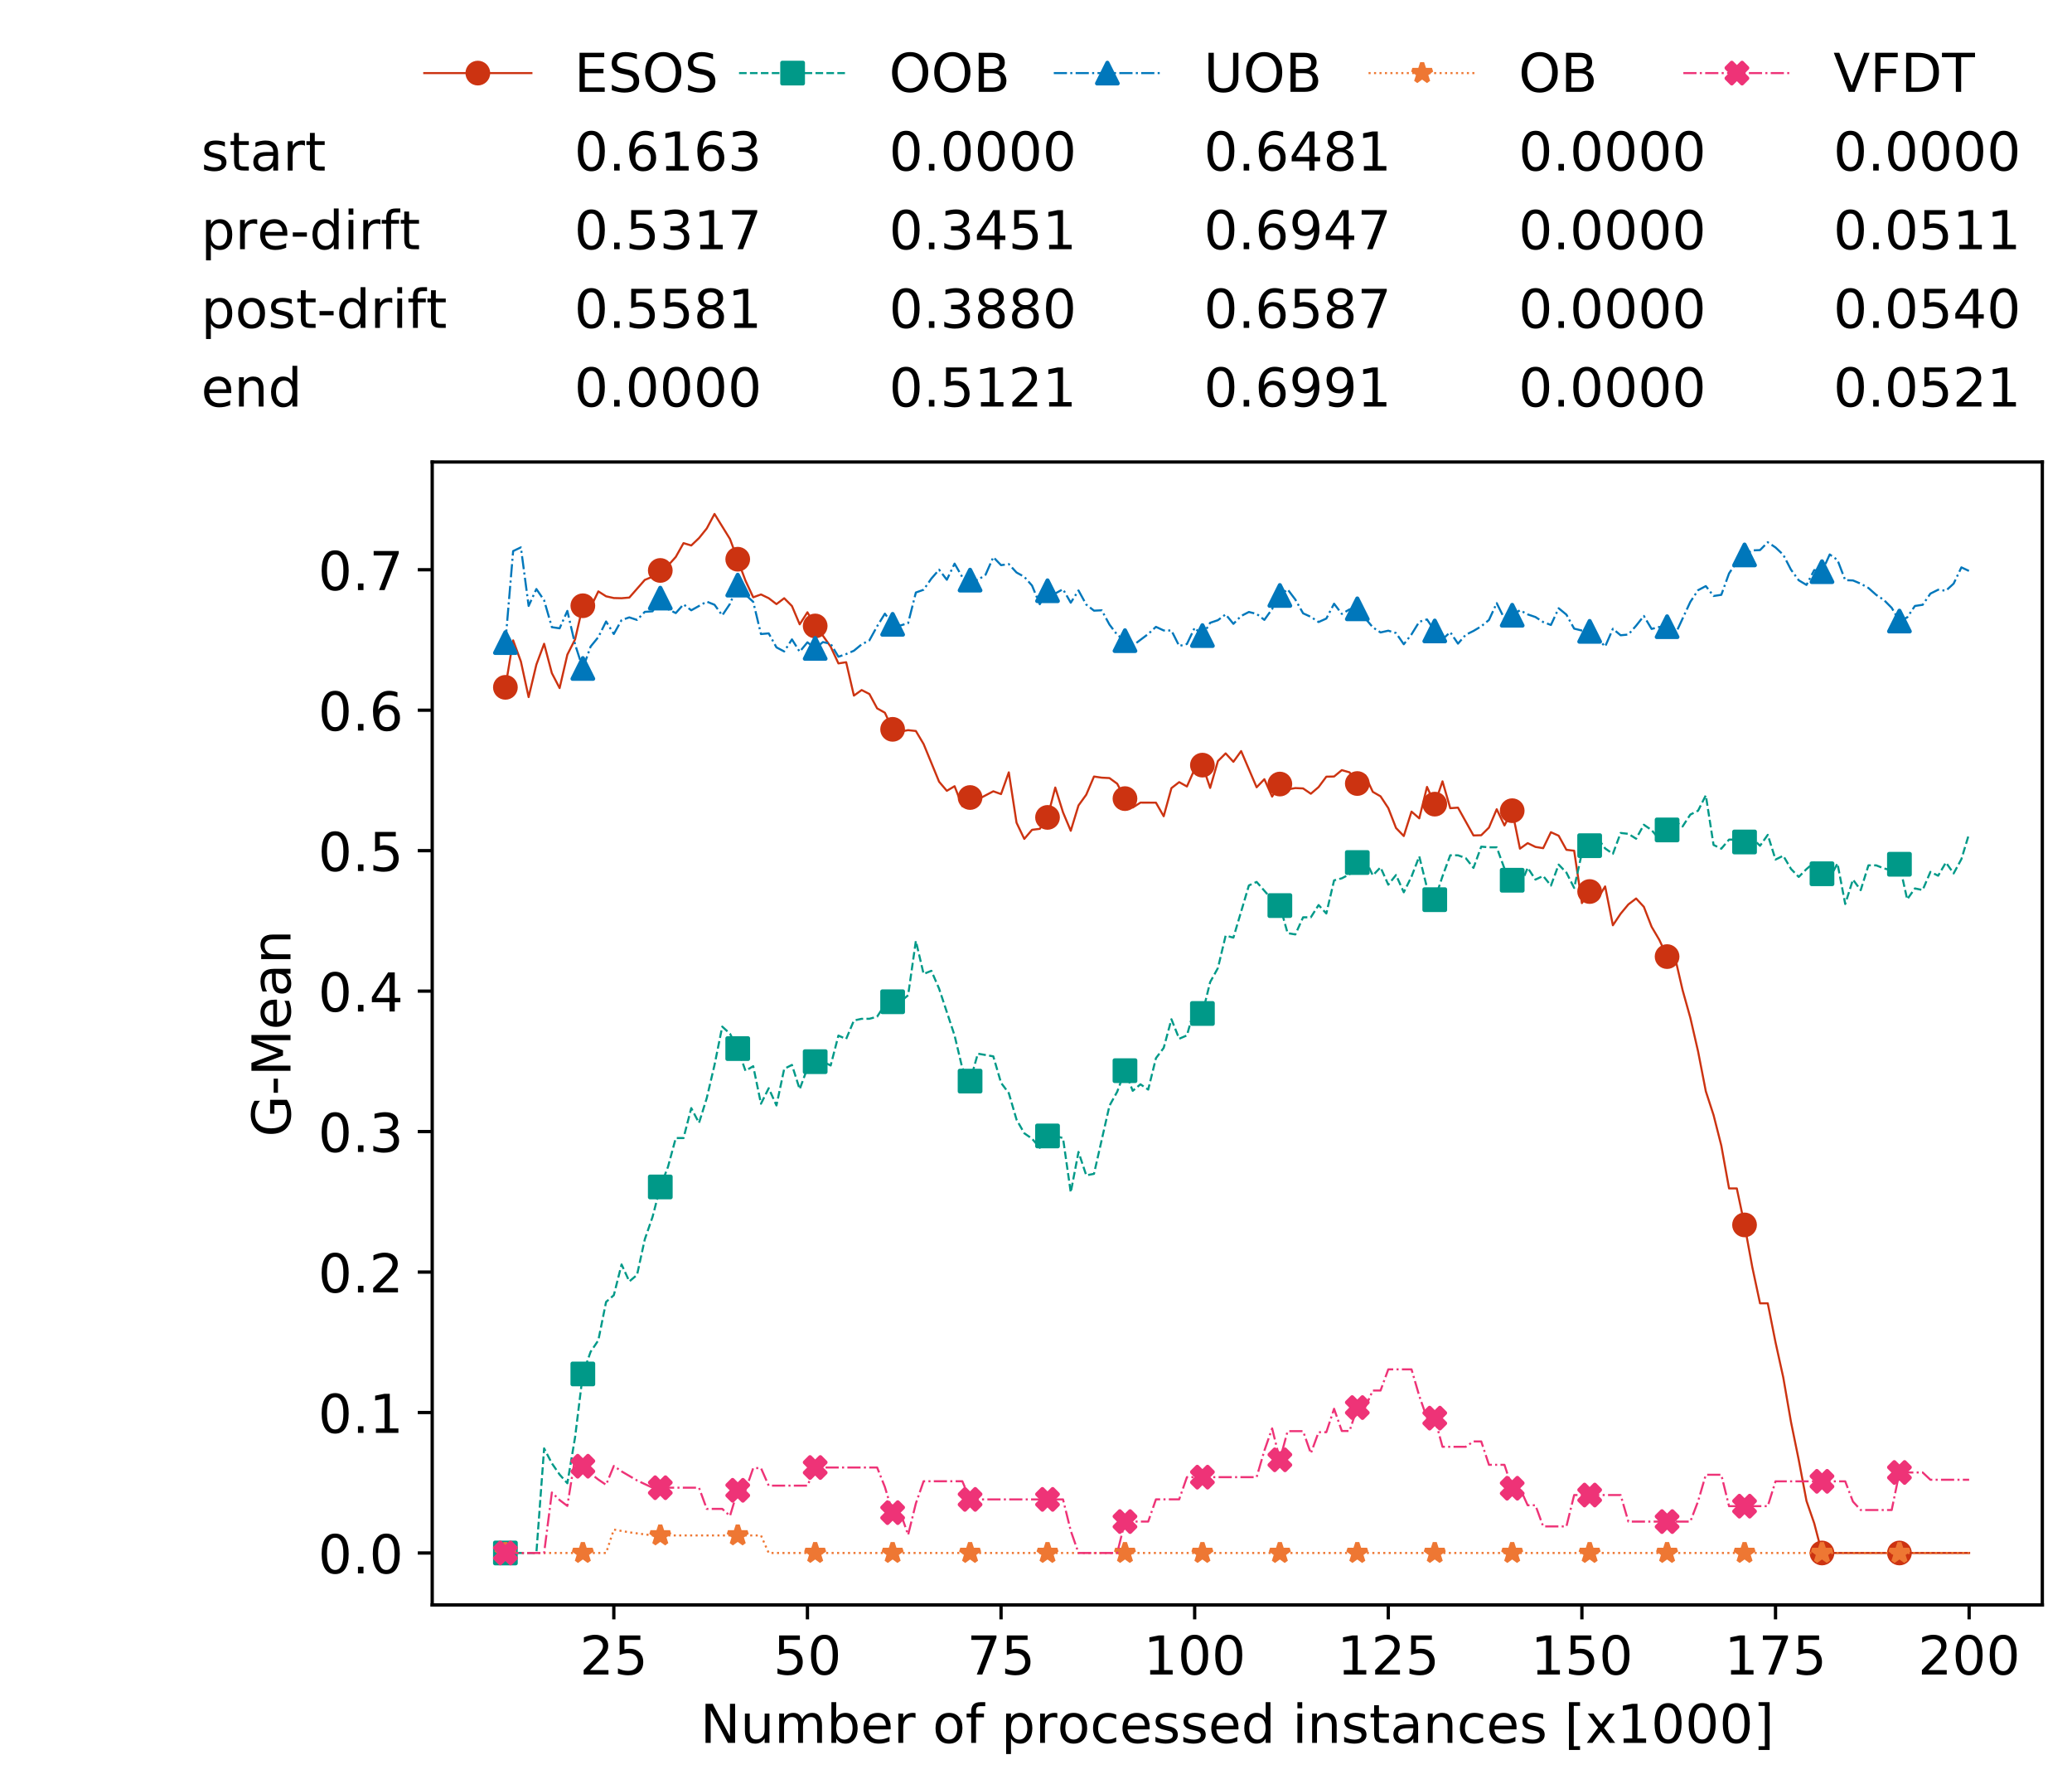 <?xml version="1.0" encoding="utf-8" standalone="no"?>
<!DOCTYPE svg PUBLIC "-//W3C//DTD SVG 1.1//EN"
  "http://www.w3.org/Graphics/SVG/1.1/DTD/svg11.dtd">
<!-- Created with matplotlib (https://matplotlib.org/) -->
<svg height="432.615pt" version="1.1" viewBox="0 0 502.65 432.615" width="502.65pt" xmlns="http://www.w3.org/2000/svg" xmlns:xlink="http://www.w3.org/1999/xlink">
 <defs>
  <style type="text/css">
*{stroke-linecap:butt;stroke-linejoin:round;white-space:pre;}
  </style>
 </defs>
 <g id="figure_1">
  <g id="patch_1">
   <path d="M 0 432.615 
L 502.65 432.615 
L 502.65 0 
L 0 0 
z
" style="fill:#ffffff;"/>
  </g>
  <g id="axes_1">
   <g id="patch_2">
    <path d="M 104.85 389.252 
L 495.45 389.252 
L 495.45 112.052 
L 104.85 112.052 
z
" style="fill:#ffffff;"/>
   </g>
   <g id="matplotlib.axis_1">
    <g id="xtick_1">
     <g id="line2d_1">
      <defs>
       <path d="M 0 0 
L 0 3.5 
" id="mbc37e2c32d" style="stroke:#000000;stroke-width:0.8;"/>
      </defs>
      <g>
       <use style="stroke:#000000;stroke-width:0.8;" x="148.908" xlink:href="#mbc37e2c32d" y="389.252"/>
      </g>
     </g>
     <g id="text_1">
      <!-- 25 -->
      <defs>
       <path d="M 19.188 8.297 
L 53.609 8.297 
L 53.609 0 
L 7.328 0 
L 7.328 8.297 
Q 12.938 14.109 22.625 23.891 
Q 32.328 33.688 34.812 36.531 
Q 39.547 41.844 41.422 45.531 
Q 43.312 49.219 43.312 52.781 
Q 43.312 58.594 39.234 62.25 
Q 35.156 65.922 28.609 65.922 
Q 23.969 65.922 18.812 64.312 
Q 13.672 62.703 7.812 59.422 
L 7.812 69.391 
Q 13.766 71.781 18.938 73 
Q 24.125 74.219 28.422 74.219 
Q 39.75 74.219 46.484 68.547 
Q 53.219 62.891 53.219 53.422 
Q 53.219 48.922 51.531 44.891 
Q 49.859 40.875 45.406 35.406 
Q 44.188 33.984 37.641 27.219 
Q 31.109 20.453 19.188 8.297 
z
" id="DejaVuSans-50"/>
       <path d="M 10.797 72.906 
L 49.516 72.906 
L 49.516 64.594 
L 19.828 64.594 
L 19.828 46.734 
Q 21.969 47.469 24.109 47.828 
Q 26.266 48.188 28.422 48.188 
Q 40.625 48.188 47.75 41.5 
Q 54.891 34.812 54.891 23.391 
Q 54.891 11.625 47.562 5.094 
Q 40.234 -1.422 26.906 -1.422 
Q 22.312 -1.422 17.547 -0.641 
Q 12.797 0.141 7.719 1.703 
L 7.719 11.625 
Q 12.109 9.234 16.797 8.062 
Q 21.484 6.891 26.703 6.891 
Q 35.156 6.891 40.078 11.328 
Q 45.016 15.766 45.016 23.391 
Q 45.016 31 40.078 35.438 
Q 35.156 39.891 26.703 39.891 
Q 22.75 39.891 18.812 39.016 
Q 14.891 38.141 10.797 36.281 
z
" id="DejaVuSans-53"/>
      </defs>
      <g transform="translate(140.636 406.13)scale(0.13 -0.13)">
       <use xlink:href="#DejaVuSans-50"/>
       <use x="63.623" xlink:href="#DejaVuSans-53"/>
      </g>
     </g>
    </g>
    <g id="xtick_2">
     <g id="line2d_2">
      <g>
       <use style="stroke:#000000;stroke-width:0.8;" x="195.877" xlink:href="#mbc37e2c32d" y="389.252"/>
      </g>
     </g>
     <g id="text_2">
      <!-- 50 -->
      <defs>
       <path d="M 31.781 66.406 
Q 24.172 66.406 20.328 58.906 
Q 16.5 51.422 16.5 36.375 
Q 16.5 21.391 20.328 13.891 
Q 24.172 6.391 31.781 6.391 
Q 39.453 6.391 43.281 13.891 
Q 47.125 21.391 47.125 36.375 
Q 47.125 51.422 43.281 58.906 
Q 39.453 66.406 31.781 66.406 
z
M 31.781 74.219 
Q 44.047 74.219 50.516 64.516 
Q 56.984 54.828 56.984 36.375 
Q 56.984 17.969 50.516 8.266 
Q 44.047 -1.422 31.781 -1.422 
Q 19.531 -1.422 13.062 8.266 
Q 6.594 17.969 6.594 36.375 
Q 6.594 54.828 13.062 64.516 
Q 19.531 74.219 31.781 74.219 
z
" id="DejaVuSans-48"/>
      </defs>
      <g transform="translate(187.606 406.13)scale(0.13 -0.13)">
       <use xlink:href="#DejaVuSans-53"/>
       <use x="63.623" xlink:href="#DejaVuSans-48"/>
      </g>
     </g>
    </g>
    <g id="xtick_3">
     <g id="line2d_3">
      <g>
       <use style="stroke:#000000;stroke-width:0.8;" x="242.847" xlink:href="#mbc37e2c32d" y="389.252"/>
      </g>
     </g>
     <g id="text_3">
      <!-- 75 -->
      <defs>
       <path d="M 8.203 72.906 
L 55.078 72.906 
L 55.078 68.703 
L 28.609 0 
L 18.312 0 
L 43.219 64.594 
L 8.203 64.594 
z
" id="DejaVuSans-55"/>
      </defs>
      <g transform="translate(234.576 406.13)scale(0.13 -0.13)">
       <use xlink:href="#DejaVuSans-55"/>
       <use x="63.623" xlink:href="#DejaVuSans-53"/>
      </g>
     </g>
    </g>
    <g id="xtick_4">
     <g id="line2d_4">
      <g>
       <use style="stroke:#000000;stroke-width:0.8;" x="289.817" xlink:href="#mbc37e2c32d" y="389.252"/>
      </g>
     </g>
     <g id="text_4">
      <!-- 100 -->
      <defs>
       <path d="M 12.406 8.297 
L 28.516 8.297 
L 28.516 63.922 
L 10.984 60.406 
L 10.984 69.391 
L 28.422 72.906 
L 38.281 72.906 
L 38.281 8.297 
L 54.391 8.297 
L 54.391 0 
L 12.406 0 
z
" id="DejaVuSans-49"/>
      </defs>
      <g transform="translate(277.41 406.13)scale(0.13 -0.13)">
       <use xlink:href="#DejaVuSans-49"/>
       <use x="63.623" xlink:href="#DejaVuSans-48"/>
       <use x="127.246" xlink:href="#DejaVuSans-48"/>
      </g>
     </g>
    </g>
    <g id="xtick_5">
     <g id="line2d_5">
      <g>
       <use style="stroke:#000000;stroke-width:0.8;" x="336.786" xlink:href="#mbc37e2c32d" y="389.252"/>
      </g>
     </g>
     <g id="text_5">
      <!-- 125 -->
      <g transform="translate(324.379 406.13)scale(0.13 -0.13)">
       <use xlink:href="#DejaVuSans-49"/>
       <use x="63.623" xlink:href="#DejaVuSans-50"/>
       <use x="127.246" xlink:href="#DejaVuSans-53"/>
      </g>
     </g>
    </g>
    <g id="xtick_6">
     <g id="line2d_6">
      <g>
       <use style="stroke:#000000;stroke-width:0.8;" x="383.756" xlink:href="#mbc37e2c32d" y="389.252"/>
      </g>
     </g>
     <g id="text_6">
      <!-- 150 -->
      <g transform="translate(371.349 406.13)scale(0.13 -0.13)">
       <use xlink:href="#DejaVuSans-49"/>
       <use x="63.623" xlink:href="#DejaVuSans-53"/>
       <use x="127.246" xlink:href="#DejaVuSans-48"/>
      </g>
     </g>
    </g>
    <g id="xtick_7">
     <g id="line2d_7">
      <g>
       <use style="stroke:#000000;stroke-width:0.8;" x="430.726" xlink:href="#mbc37e2c32d" y="389.252"/>
      </g>
     </g>
     <g id="text_7">
      <!-- 175 -->
      <g transform="translate(418.319 406.13)scale(0.13 -0.13)">
       <use xlink:href="#DejaVuSans-49"/>
       <use x="63.623" xlink:href="#DejaVuSans-55"/>
       <use x="127.246" xlink:href="#DejaVuSans-53"/>
      </g>
     </g>
    </g>
    <g id="xtick_8">
     <g id="line2d_8">
      <g>
       <use style="stroke:#000000;stroke-width:0.8;" x="477.695" xlink:href="#mbc37e2c32d" y="389.252"/>
      </g>
     </g>
     <g id="text_8">
      <!-- 200 -->
      <g transform="translate(465.289 406.13)scale(0.13 -0.13)">
       <use xlink:href="#DejaVuSans-50"/>
       <use x="63.623" xlink:href="#DejaVuSans-48"/>
       <use x="127.246" xlink:href="#DejaVuSans-48"/>
      </g>
     </g>
    </g>
    <g id="text_9">
     <!-- Number of processed instances [x1000] -->
     <defs>
      <path d="M 9.812 72.906 
L 23.094 72.906 
L 55.422 11.922 
L 55.422 72.906 
L 64.984 72.906 
L 64.984 0 
L 51.703 0 
L 19.391 60.984 
L 19.391 0 
L 9.812 0 
z
" id="DejaVuSans-78"/>
      <path d="M 8.5 21.578 
L 8.5 54.688 
L 17.484 54.688 
L 17.484 21.922 
Q 17.484 14.156 20.5 10.266 
Q 23.531 6.391 29.594 6.391 
Q 36.859 6.391 41.078 11.031 
Q 45.312 15.672 45.312 23.688 
L 45.312 54.688 
L 54.297 54.688 
L 54.297 0 
L 45.312 0 
L 45.312 8.406 
Q 42.047 3.422 37.719 1 
Q 33.406 -1.422 27.688 -1.422 
Q 18.266 -1.422 13.375 4.438 
Q 8.5 10.297 8.5 21.578 
z
M 31.109 56 
z
" id="DejaVuSans-117"/>
      <path d="M 52 44.188 
Q 55.375 50.25 60.062 53.125 
Q 64.75 56 71.094 56 
Q 79.641 56 84.281 50.016 
Q 88.922 44.047 88.922 33.016 
L 88.922 0 
L 79.891 0 
L 79.891 32.719 
Q 79.891 40.578 77.094 44.375 
Q 74.312 48.188 68.609 48.188 
Q 61.625 48.188 57.562 43.547 
Q 53.516 38.922 53.516 30.906 
L 53.516 0 
L 44.484 0 
L 44.484 32.719 
Q 44.484 40.625 41.703 44.406 
Q 38.922 48.188 33.109 48.188 
Q 26.219 48.188 22.156 43.531 
Q 18.109 38.875 18.109 30.906 
L 18.109 0 
L 9.078 0 
L 9.078 54.688 
L 18.109 54.688 
L 18.109 46.188 
Q 21.188 51.219 25.484 53.609 
Q 29.781 56 35.688 56 
Q 41.656 56 45.828 52.969 
Q 50 49.953 52 44.188 
z
" id="DejaVuSans-109"/>
      <path d="M 48.688 27.297 
Q 48.688 37.203 44.609 42.844 
Q 40.531 48.484 33.406 48.484 
Q 26.266 48.484 22.188 42.844 
Q 18.109 37.203 18.109 27.297 
Q 18.109 17.391 22.188 11.75 
Q 26.266 6.109 33.406 6.109 
Q 40.531 6.109 44.609 11.75 
Q 48.688 17.391 48.688 27.297 
z
M 18.109 46.391 
Q 20.953 51.266 25.266 53.625 
Q 29.594 56 35.594 56 
Q 45.562 56 51.781 48.094 
Q 58.016 40.188 58.016 27.297 
Q 58.016 14.406 51.781 6.484 
Q 45.562 -1.422 35.594 -1.422 
Q 29.594 -1.422 25.266 0.953 
Q 20.953 3.328 18.109 8.203 
L 18.109 0 
L 9.078 0 
L 9.078 75.984 
L 18.109 75.984 
z
" id="DejaVuSans-98"/>
      <path d="M 56.203 29.594 
L 56.203 25.203 
L 14.891 25.203 
Q 15.484 15.922 20.484 11.062 
Q 25.484 6.203 34.422 6.203 
Q 39.594 6.203 44.453 7.469 
Q 49.312 8.734 54.109 11.281 
L 54.109 2.781 
Q 49.266 0.734 44.188 -0.344 
Q 39.109 -1.422 33.891 -1.422 
Q 20.797 -1.422 13.156 6.188 
Q 5.516 13.812 5.516 26.812 
Q 5.516 40.234 12.766 48.109 
Q 20.016 56 32.328 56 
Q 43.359 56 49.781 48.891 
Q 56.203 41.797 56.203 29.594 
z
M 47.219 32.234 
Q 47.125 39.594 43.094 43.984 
Q 39.062 48.391 32.422 48.391 
Q 24.906 48.391 20.391 44.141 
Q 15.875 39.891 15.188 32.172 
z
" id="DejaVuSans-101"/>
      <path d="M 41.109 46.297 
Q 39.594 47.172 37.812 47.578 
Q 36.031 48 33.891 48 
Q 26.266 48 22.188 43.047 
Q 18.109 38.094 18.109 28.812 
L 18.109 0 
L 9.078 0 
L 9.078 54.688 
L 18.109 54.688 
L 18.109 46.188 
Q 20.953 51.172 25.484 53.578 
Q 30.031 56 36.531 56 
Q 37.453 56 38.578 55.875 
Q 39.703 55.766 41.062 55.516 
z
" id="DejaVuSans-114"/>
      <path id="DejaVuSans-32"/>
      <path d="M 30.609 48.391 
Q 23.391 48.391 19.188 42.75 
Q 14.984 37.109 14.984 27.297 
Q 14.984 17.484 19.156 11.844 
Q 23.344 6.203 30.609 6.203 
Q 37.797 6.203 41.984 11.859 
Q 46.188 17.531 46.188 27.297 
Q 46.188 37.016 41.984 42.703 
Q 37.797 48.391 30.609 48.391 
z
M 30.609 56 
Q 42.328 56 49.016 48.375 
Q 55.719 40.766 55.719 27.297 
Q 55.719 13.875 49.016 6.219 
Q 42.328 -1.422 30.609 -1.422 
Q 18.844 -1.422 12.172 6.219 
Q 5.516 13.875 5.516 27.297 
Q 5.516 40.766 12.172 48.375 
Q 18.844 56 30.609 56 
z
" id="DejaVuSans-111"/>
      <path d="M 37.109 75.984 
L 37.109 68.5 
L 28.516 68.5 
Q 23.688 68.5 21.797 66.547 
Q 19.922 64.594 19.922 59.516 
L 19.922 54.688 
L 34.719 54.688 
L 34.719 47.703 
L 19.922 47.703 
L 19.922 0 
L 10.891 0 
L 10.891 47.703 
L 2.297 47.703 
L 2.297 54.688 
L 10.891 54.688 
L 10.891 58.5 
Q 10.891 67.625 15.141 71.797 
Q 19.391 75.984 28.609 75.984 
z
" id="DejaVuSans-102"/>
      <path d="M 18.109 8.203 
L 18.109 -20.797 
L 9.078 -20.797 
L 9.078 54.688 
L 18.109 54.688 
L 18.109 46.391 
Q 20.953 51.266 25.266 53.625 
Q 29.594 56 35.594 56 
Q 45.562 56 51.781 48.094 
Q 58.016 40.188 58.016 27.297 
Q 58.016 14.406 51.781 6.484 
Q 45.562 -1.422 35.594 -1.422 
Q 29.594 -1.422 25.266 0.953 
Q 20.953 3.328 18.109 8.203 
z
M 48.688 27.297 
Q 48.688 37.203 44.609 42.844 
Q 40.531 48.484 33.406 48.484 
Q 26.266 48.484 22.188 42.844 
Q 18.109 37.203 18.109 27.297 
Q 18.109 17.391 22.188 11.75 
Q 26.266 6.109 33.406 6.109 
Q 40.531 6.109 44.609 11.75 
Q 48.688 17.391 48.688 27.297 
z
" id="DejaVuSans-112"/>
      <path d="M 48.781 52.594 
L 48.781 44.188 
Q 44.969 46.297 41.141 47.344 
Q 37.312 48.391 33.406 48.391 
Q 24.656 48.391 19.812 42.844 
Q 14.984 37.312 14.984 27.297 
Q 14.984 17.281 19.812 11.734 
Q 24.656 6.203 33.406 6.203 
Q 37.312 6.203 41.141 7.25 
Q 44.969 8.297 48.781 10.406 
L 48.781 2.094 
Q 45.016 0.344 40.984 -0.531 
Q 36.969 -1.422 32.422 -1.422 
Q 20.062 -1.422 12.781 6.344 
Q 5.516 14.109 5.516 27.297 
Q 5.516 40.672 12.859 48.328 
Q 20.219 56 33.016 56 
Q 37.156 56 41.109 55.141 
Q 45.062 54.297 48.781 52.594 
z
" id="DejaVuSans-99"/>
      <path d="M 44.281 53.078 
L 44.281 44.578 
Q 40.484 46.531 36.375 47.5 
Q 32.281 48.484 27.875 48.484 
Q 21.188 48.484 17.844 46.438 
Q 14.5 44.391 14.5 40.281 
Q 14.5 37.156 16.891 35.375 
Q 19.281 33.594 26.516 31.984 
L 29.594 31.297 
Q 39.156 29.25 43.188 25.516 
Q 47.219 21.781 47.219 15.094 
Q 47.219 7.469 41.188 3.016 
Q 35.156 -1.422 24.609 -1.422 
Q 20.219 -1.422 15.453 -0.562 
Q 10.688 0.297 5.422 2 
L 5.422 11.281 
Q 10.406 8.688 15.234 7.391 
Q 20.062 6.109 24.812 6.109 
Q 31.156 6.109 34.562 8.281 
Q 37.984 10.453 37.984 14.406 
Q 37.984 18.062 35.516 20.016 
Q 33.062 21.969 24.703 23.781 
L 21.578 24.516 
Q 13.234 26.266 9.516 29.906 
Q 5.812 33.547 5.812 39.891 
Q 5.812 47.609 11.281 51.797 
Q 16.75 56 26.812 56 
Q 31.781 56 36.172 55.266 
Q 40.578 54.547 44.281 53.078 
z
" id="DejaVuSans-115"/>
      <path d="M 45.406 46.391 
L 45.406 75.984 
L 54.391 75.984 
L 54.391 0 
L 45.406 0 
L 45.406 8.203 
Q 42.578 3.328 38.25 0.953 
Q 33.938 -1.422 27.875 -1.422 
Q 17.969 -1.422 11.734 6.484 
Q 5.516 14.406 5.516 27.297 
Q 5.516 40.188 11.734 48.094 
Q 17.969 56 27.875 56 
Q 33.938 56 38.25 53.625 
Q 42.578 51.266 45.406 46.391 
z
M 14.797 27.297 
Q 14.797 17.391 18.875 11.75 
Q 22.953 6.109 30.078 6.109 
Q 37.203 6.109 41.297 11.75 
Q 45.406 17.391 45.406 27.297 
Q 45.406 37.203 41.297 42.844 
Q 37.203 48.484 30.078 48.484 
Q 22.953 48.484 18.875 42.844 
Q 14.797 37.203 14.797 27.297 
z
" id="DejaVuSans-100"/>
      <path d="M 9.422 54.688 
L 18.406 54.688 
L 18.406 0 
L 9.422 0 
z
M 9.422 75.984 
L 18.406 75.984 
L 18.406 64.594 
L 9.422 64.594 
z
" id="DejaVuSans-105"/>
      <path d="M 54.891 33.016 
L 54.891 0 
L 45.906 0 
L 45.906 32.719 
Q 45.906 40.484 42.875 44.328 
Q 39.844 48.188 33.797 48.188 
Q 26.516 48.188 22.312 43.547 
Q 18.109 38.922 18.109 30.906 
L 18.109 0 
L 9.078 0 
L 9.078 54.688 
L 18.109 54.688 
L 18.109 46.188 
Q 21.344 51.125 25.703 53.562 
Q 30.078 56 35.797 56 
Q 45.219 56 50.047 50.172 
Q 54.891 44.344 54.891 33.016 
z
" id="DejaVuSans-110"/>
      <path d="M 18.312 70.219 
L 18.312 54.688 
L 36.812 54.688 
L 36.812 47.703 
L 18.312 47.703 
L 18.312 18.016 
Q 18.312 11.328 20.141 9.422 
Q 21.969 7.516 27.594 7.516 
L 36.812 7.516 
L 36.812 0 
L 27.594 0 
Q 17.188 0 13.234 3.875 
Q 9.281 7.766 9.281 18.016 
L 9.281 47.703 
L 2.688 47.703 
L 2.688 54.688 
L 9.281 54.688 
L 9.281 70.219 
z
" id="DejaVuSans-116"/>
      <path d="M 34.281 27.484 
Q 23.391 27.484 19.188 25 
Q 14.984 22.516 14.984 16.5 
Q 14.984 11.719 18.141 8.906 
Q 21.297 6.109 26.703 6.109 
Q 34.188 6.109 38.703 11.406 
Q 43.219 16.703 43.219 25.484 
L 43.219 27.484 
z
M 52.203 31.203 
L 52.203 0 
L 43.219 0 
L 43.219 8.297 
Q 40.141 3.328 35.547 0.953 
Q 30.953 -1.422 24.312 -1.422 
Q 15.922 -1.422 10.953 3.297 
Q 6 8.016 6 15.922 
Q 6 25.141 12.172 29.828 
Q 18.359 34.516 30.609 34.516 
L 43.219 34.516 
L 43.219 35.406 
Q 43.219 41.609 39.141 45 
Q 35.062 48.391 27.688 48.391 
Q 23 48.391 18.547 47.266 
Q 14.109 46.141 10.016 43.891 
L 10.016 52.203 
Q 14.938 54.109 19.578 55.047 
Q 24.219 56 28.609 56 
Q 40.484 56 46.344 49.844 
Q 52.203 43.703 52.203 31.203 
z
" id="DejaVuSans-97"/>
      <path d="M 8.594 75.984 
L 29.297 75.984 
L 29.297 69 
L 17.578 69 
L 17.578 -6.203 
L 29.297 -6.203 
L 29.297 -13.188 
L 8.594 -13.188 
z
" id="DejaVuSans-91"/>
      <path d="M 54.891 54.688 
L 35.109 28.078 
L 55.906 0 
L 45.312 0 
L 29.391 21.484 
L 13.484 0 
L 2.875 0 
L 24.125 28.609 
L 4.688 54.688 
L 15.281 54.688 
L 29.781 35.203 
L 44.281 54.688 
z
" id="DejaVuSans-120"/>
      <path d="M 30.422 75.984 
L 30.422 -13.188 
L 9.719 -13.188 
L 9.719 -6.203 
L 21.391 -6.203 
L 21.391 69 
L 9.719 69 
L 9.719 75.984 
z
" id="DejaVuSans-93"/>
     </defs>
     <g transform="translate(169.881 422.711)scale(0.13 -0.13)">
      <use xlink:href="#DejaVuSans-78"/>
      <use x="74.805" xlink:href="#DejaVuSans-117"/>
      <use x="138.184" xlink:href="#DejaVuSans-109"/>
      <use x="235.596" xlink:href="#DejaVuSans-98"/>
      <use x="299.072" xlink:href="#DejaVuSans-101"/>
      <use x="360.596" xlink:href="#DejaVuSans-114"/>
      <use x="401.709" xlink:href="#DejaVuSans-32"/>
      <use x="433.496" xlink:href="#DejaVuSans-111"/>
      <use x="494.678" xlink:href="#DejaVuSans-102"/>
      <use x="529.883" xlink:href="#DejaVuSans-32"/>
      <use x="561.67" xlink:href="#DejaVuSans-112"/>
      <use x="625.146" xlink:href="#DejaVuSans-114"/>
      <use x="666.229" xlink:href="#DejaVuSans-111"/>
      <use x="727.41" xlink:href="#DejaVuSans-99"/>
      <use x="782.391" xlink:href="#DejaVuSans-101"/>
      <use x="843.914" xlink:href="#DejaVuSans-115"/>
      <use x="896.014" xlink:href="#DejaVuSans-115"/>
      <use x="948.113" xlink:href="#DejaVuSans-101"/>
      <use x="1009.637" xlink:href="#DejaVuSans-100"/>
      <use x="1073.113" xlink:href="#DejaVuSans-32"/>
      <use x="1104.9" xlink:href="#DejaVuSans-105"/>
      <use x="1132.684" xlink:href="#DejaVuSans-110"/>
      <use x="1196.062" xlink:href="#DejaVuSans-115"/>
      <use x="1248.162" xlink:href="#DejaVuSans-116"/>
      <use x="1287.371" xlink:href="#DejaVuSans-97"/>
      <use x="1348.65" xlink:href="#DejaVuSans-110"/>
      <use x="1412.029" xlink:href="#DejaVuSans-99"/>
      <use x="1467.01" xlink:href="#DejaVuSans-101"/>
      <use x="1528.533" xlink:href="#DejaVuSans-115"/>
      <use x="1580.633" xlink:href="#DejaVuSans-32"/>
      <use x="1612.42" xlink:href="#DejaVuSans-91"/>
      <use x="1651.434" xlink:href="#DejaVuSans-120"/>
      <use x="1710.613" xlink:href="#DejaVuSans-49"/>
      <use x="1774.236" xlink:href="#DejaVuSans-48"/>
      <use x="1837.859" xlink:href="#DejaVuSans-48"/>
      <use x="1901.482" xlink:href="#DejaVuSans-48"/>
      <use x="1965.105" xlink:href="#DejaVuSans-93"/>
     </g>
    </g>
   </g>
   <g id="matplotlib.axis_2">
    <g id="ytick_1">
     <g id="line2d_9">
      <defs>
       <path d="M 0 0 
L -3.5 0 
" id="m78c2d38b7d" style="stroke:#000000;stroke-width:0.8;"/>
      </defs>
      <g>
       <use style="stroke:#000000;stroke-width:0.8;" x="104.85" xlink:href="#m78c2d38b7d" y="376.652"/>
      </g>
     </g>
     <g id="text_10">
      <!-- 0.0 -->
      <defs>
       <path d="M 10.688 12.406 
L 21 12.406 
L 21 0 
L 10.688 0 
z
" id="DejaVuSans-46"/>
      </defs>
      <g transform="translate(77.176 381.591)scale(0.13 -0.13)">
       <use xlink:href="#DejaVuSans-48"/>
       <use x="63.623" xlink:href="#DejaVuSans-46"/>
       <use x="95.41" xlink:href="#DejaVuSans-48"/>
      </g>
     </g>
    </g>
    <g id="ytick_2">
     <g id="line2d_10">
      <g>
       <use style="stroke:#000000;stroke-width:0.8;" x="104.85" xlink:href="#m78c2d38b7d" y="342.585"/>
      </g>
     </g>
     <g id="text_11">
      <!-- 0.1 -->
      <g transform="translate(77.176 347.524)scale(0.13 -0.13)">
       <use xlink:href="#DejaVuSans-48"/>
       <use x="63.623" xlink:href="#DejaVuSans-46"/>
       <use x="95.41" xlink:href="#DejaVuSans-49"/>
      </g>
     </g>
    </g>
    <g id="ytick_3">
     <g id="line2d_11">
      <g>
       <use style="stroke:#000000;stroke-width:0.8;" x="104.85" xlink:href="#m78c2d38b7d" y="308.517"/>
      </g>
     </g>
     <g id="text_12">
      <!-- 0.2 -->
      <g transform="translate(77.176 313.456)scale(0.13 -0.13)">
       <use xlink:href="#DejaVuSans-48"/>
       <use x="63.623" xlink:href="#DejaVuSans-46"/>
       <use x="95.41" xlink:href="#DejaVuSans-50"/>
      </g>
     </g>
    </g>
    <g id="ytick_4">
     <g id="line2d_12">
      <g>
       <use style="stroke:#000000;stroke-width:0.8;" x="104.85" xlink:href="#m78c2d38b7d" y="274.45"/>
      </g>
     </g>
     <g id="text_13">
      <!-- 0.3 -->
      <defs>
       <path d="M 40.578 39.312 
Q 47.656 37.797 51.625 33 
Q 55.609 28.219 55.609 21.188 
Q 55.609 10.406 48.188 4.484 
Q 40.766 -1.422 27.094 -1.422 
Q 22.516 -1.422 17.656 -0.516 
Q 12.797 0.391 7.625 2.203 
L 7.625 11.719 
Q 11.719 9.328 16.594 8.109 
Q 21.484 6.891 26.812 6.891 
Q 36.078 6.891 40.938 10.547 
Q 45.797 14.203 45.797 21.188 
Q 45.797 27.641 41.281 31.266 
Q 36.766 34.906 28.719 34.906 
L 20.219 34.906 
L 20.219 43.016 
L 29.109 43.016 
Q 36.375 43.016 40.234 45.922 
Q 44.094 48.828 44.094 54.297 
Q 44.094 59.906 40.109 62.906 
Q 36.141 65.922 28.719 65.922 
Q 24.656 65.922 20.016 65.031 
Q 15.375 64.156 9.812 62.312 
L 9.812 71.094 
Q 15.438 72.656 20.344 73.438 
Q 25.25 74.219 29.594 74.219 
Q 40.828 74.219 47.359 69.109 
Q 53.906 64.016 53.906 55.328 
Q 53.906 49.266 50.438 45.094 
Q 46.969 40.922 40.578 39.312 
z
" id="DejaVuSans-51"/>
      </defs>
      <g transform="translate(77.176 279.389)scale(0.13 -0.13)">
       <use xlink:href="#DejaVuSans-48"/>
       <use x="63.623" xlink:href="#DejaVuSans-46"/>
       <use x="95.41" xlink:href="#DejaVuSans-51"/>
      </g>
     </g>
    </g>
    <g id="ytick_5">
     <g id="line2d_13">
      <g>
       <use style="stroke:#000000;stroke-width:0.8;" x="104.85" xlink:href="#m78c2d38b7d" y="240.383"/>
      </g>
     </g>
     <g id="text_14">
      <!-- 0.4 -->
      <defs>
       <path d="M 37.797 64.312 
L 12.891 25.391 
L 37.797 25.391 
z
M 35.203 72.906 
L 47.609 72.906 
L 47.609 25.391 
L 58.016 25.391 
L 58.016 17.188 
L 47.609 17.188 
L 47.609 0 
L 37.797 0 
L 37.797 17.188 
L 4.891 17.188 
L 4.891 26.703 
z
" id="DejaVuSans-52"/>
      </defs>
      <g transform="translate(77.176 245.322)scale(0.13 -0.13)">
       <use xlink:href="#DejaVuSans-48"/>
       <use x="63.623" xlink:href="#DejaVuSans-46"/>
       <use x="95.41" xlink:href="#DejaVuSans-52"/>
      </g>
     </g>
    </g>
    <g id="ytick_6">
     <g id="line2d_14">
      <g>
       <use style="stroke:#000000;stroke-width:0.8;" x="104.85" xlink:href="#m78c2d38b7d" y="206.316"/>
      </g>
     </g>
     <g id="text_15">
      <!-- 0.5 -->
      <g transform="translate(77.176 211.255)scale(0.13 -0.13)">
       <use xlink:href="#DejaVuSans-48"/>
       <use x="63.623" xlink:href="#DejaVuSans-46"/>
       <use x="95.41" xlink:href="#DejaVuSans-53"/>
      </g>
     </g>
    </g>
    <g id="ytick_7">
     <g id="line2d_15">
      <g>
       <use style="stroke:#000000;stroke-width:0.8;" x="104.85" xlink:href="#m78c2d38b7d" y="172.249"/>
      </g>
     </g>
     <g id="text_16">
      <!-- 0.6 -->
      <defs>
       <path d="M 33.016 40.375 
Q 26.375 40.375 22.484 35.828 
Q 18.609 31.297 18.609 23.391 
Q 18.609 15.531 22.484 10.953 
Q 26.375 6.391 33.016 6.391 
Q 39.656 6.391 43.531 10.953 
Q 47.406 15.531 47.406 23.391 
Q 47.406 31.297 43.531 35.828 
Q 39.656 40.375 33.016 40.375 
z
M 52.594 71.297 
L 52.594 62.312 
Q 48.875 64.062 45.094 64.984 
Q 41.312 65.922 37.594 65.922 
Q 27.828 65.922 22.672 59.328 
Q 17.531 52.734 16.797 39.406 
Q 19.672 43.656 24.016 45.922 
Q 28.375 48.188 33.594 48.188 
Q 44.578 48.188 50.953 41.516 
Q 57.328 34.859 57.328 23.391 
Q 57.328 12.156 50.688 5.359 
Q 44.047 -1.422 33.016 -1.422 
Q 20.359 -1.422 13.672 8.266 
Q 6.984 17.969 6.984 36.375 
Q 6.984 53.656 15.188 63.938 
Q 23.391 74.219 37.203 74.219 
Q 40.922 74.219 44.703 73.484 
Q 48.484 72.75 52.594 71.297 
z
" id="DejaVuSans-54"/>
      </defs>
      <g transform="translate(77.176 177.188)scale(0.13 -0.13)">
       <use xlink:href="#DejaVuSans-48"/>
       <use x="63.623" xlink:href="#DejaVuSans-46"/>
       <use x="95.41" xlink:href="#DejaVuSans-54"/>
      </g>
     </g>
    </g>
    <g id="ytick_8">
     <g id="line2d_16">
      <g>
       <use style="stroke:#000000;stroke-width:0.8;" x="104.85" xlink:href="#m78c2d38b7d" y="138.182"/>
      </g>
     </g>
     <g id="text_17">
      <!-- 0.7 -->
      <g transform="translate(77.176 143.12)scale(0.13 -0.13)">
       <use xlink:href="#DejaVuSans-48"/>
       <use x="63.623" xlink:href="#DejaVuSans-46"/>
       <use x="95.41" xlink:href="#DejaVuSans-55"/>
      </g>
     </g>
    </g>
    <g id="text_18">
     <!-- G-Mean -->
     <defs>
      <path d="M 59.516 10.406 
L 59.516 29.984 
L 43.406 29.984 
L 43.406 38.094 
L 69.281 38.094 
L 69.281 6.781 
Q 63.578 2.734 56.688 0.656 
Q 49.812 -1.422 42 -1.422 
Q 24.906 -1.422 15.25 8.562 
Q 5.609 18.562 5.609 36.375 
Q 5.609 54.25 15.25 64.234 
Q 24.906 74.219 42 74.219 
Q 49.125 74.219 55.547 72.453 
Q 61.969 70.703 67.391 67.281 
L 67.391 56.781 
Q 61.922 61.422 55.766 63.766 
Q 49.609 66.109 42.828 66.109 
Q 29.438 66.109 22.719 58.641 
Q 16.016 51.172 16.016 36.375 
Q 16.016 21.625 22.719 14.156 
Q 29.438 6.688 42.828 6.688 
Q 48.047 6.688 52.141 7.594 
Q 56.25 8.5 59.516 10.406 
z
" id="DejaVuSans-71"/>
      <path d="M 4.891 31.391 
L 31.203 31.391 
L 31.203 23.391 
L 4.891 23.391 
z
" id="DejaVuSans-45"/>
      <path d="M 9.812 72.906 
L 24.516 72.906 
L 43.109 23.297 
L 61.812 72.906 
L 76.516 72.906 
L 76.516 0 
L 66.891 0 
L 66.891 64.016 
L 48.094 14.016 
L 38.188 14.016 
L 19.391 64.016 
L 19.391 0 
L 9.812 0 
z
" id="DejaVuSans-77"/>
     </defs>
     <g transform="translate(70.472 275.744)rotate(-90)scale(0.13 -0.13)">
      <use xlink:href="#DejaVuSans-71"/>
      <use x="77.49" xlink:href="#DejaVuSans-45"/>
      <use x="113.574" xlink:href="#DejaVuSans-77"/>
      <use x="199.854" xlink:href="#DejaVuSans-101"/>
      <use x="261.377" xlink:href="#DejaVuSans-97"/>
      <use x="322.656" xlink:href="#DejaVuSans-110"/>
     </g>
    </g>
   </g>
   <g id="line2d_17"/>
   <g id="line2d_18"/>
   <g id="line2d_19"/>
   <g id="line2d_20"/>
   <g id="line2d_21"/>
   <g id="line2d_22">
    <path clip-path="url(#p51b363ca4d)" d="M 122.605 166.702 
L 124.483 155.312 
L 126.362 160.434 
L 128.241 169.068 
L 130.12 161.184 
L 131.998 156.136 
L 133.877 163.259 
L 135.756 166.884 
L 137.635 158.769 
L 139.514 155.063 
L 141.392 146.915 
L 143.271 147.329 
L 145.15 143.432 
L 147.029 144.624 
L 148.908 145.044 
L 150.786 145.091 
L 152.665 144.931 
L 156.423 140.647 
L 158.302 139.864 
L 160.18 138.354 
L 162.059 137.159 
L 163.938 135.075 
L 165.817 131.728 
L 167.695 132.293 
L 169.574 130.502 
L 171.453 128.168 
L 173.332 124.652 
L 177.089 130.731 
L 180.847 140.832 
L 182.726 144.866 
L 184.605 144.175 
L 186.483 145.081 
L 188.362 146.516 
L 190.241 145.092 
L 192.12 146.984 
L 193.998 151.423 
L 195.877 148.499 
L 197.756 151.818 
L 199.635 154.185 
L 201.514 156.845 
L 203.392 160.899 
L 205.271 160.611 
L 207.15 168.71 
L 209.029 167.359 
L 210.908 168.318 
L 212.786 171.804 
L 214.665 172.859 
L 216.544 176.889 
L 218.423 177.427 
L 220.302 177.092 
L 222.18 177.292 
L 224.059 180.454 
L 227.817 189.591 
L 229.695 191.798 
L 231.574 190.683 
L 233.453 195.521 
L 235.332 193.424 
L 237.211 193.891 
L 240.968 191.915 
L 242.847 192.593 
L 244.726 187.319 
L 246.605 199.536 
L 248.483 203.465 
L 250.362 201.259 
L 252.241 201.021 
L 254.12 198.248 
L 255.998 191.004 
L 257.877 197.016 
L 259.756 201.493 
L 261.635 195.346 
L 263.514 192.744 
L 265.392 188.335 
L 267.271 188.611 
L 269.15 188.71 
L 271.029 190.079 
L 272.908 193.692 
L 274.786 195.858 
L 276.665 194.664 
L 280.423 194.671 
L 282.302 197.967 
L 284.18 191.147 
L 286.059 189.692 
L 287.938 190.747 
L 289.817 186.517 
L 291.695 185.568 
L 293.574 191.097 
L 295.453 184.588 
L 297.332 182.724 
L 299.211 184.766 
L 301.089 182.163 
L 304.847 190.943 
L 306.726 188.985 
L 308.605 193.207 
L 310.483 190.159 
L 312.362 191.47 
L 314.241 191.134 
L 316.12 191.219 
L 317.998 192.507 
L 319.877 190.897 
L 321.756 188.372 
L 323.635 188.33 
L 325.514 186.781 
L 327.392 187.321 
L 329.271 190.031 
L 331.15 188.036 
L 333.029 192.052 
L 334.908 193.133 
L 336.786 195.985 
L 338.665 200.821 
L 340.544 202.767 
L 342.423 196.84 
L 344.302 198.476 
L 346.18 190.854 
L 348.059 195.03 
L 349.938 189.499 
L 351.817 196.015 
L 353.695 195.882 
L 357.453 202.626 
L 359.332 202.574 
L 361.211 200.711 
L 363.089 196.267 
L 364.968 200.196 
L 366.847 196.622 
L 368.726 205.83 
L 370.605 204.49 
L 372.483 205.406 
L 374.362 205.711 
L 376.241 201.838 
L 378.12 202.691 
L 379.998 206.108 
L 381.877 206.331 
L 383.756 219.031 
L 385.635 216.225 
L 387.514 218.054 
L 389.392 214.986 
L 391.271 224.412 
L 393.15 221.604 
L 395.029 219.352 
L 396.908 217.915 
L 398.786 219.942 
L 400.665 224.77 
L 402.544 227.966 
L 404.423 232.006 
L 406.302 232.006 
L 408.18 240.127 
L 410.059 246.834 
L 411.938 255 
L 413.817 264.671 
L 415.695 270.442 
L 417.574 277.841 
L 419.453 288.234 
L 421.332 288.234 
L 423.211 297.084 
L 425.089 307.308 
L 426.968 316.102 
L 428.847 316.102 
L 430.726 325.563 
L 432.605 334.072 
L 434.483 344.905 
L 436.362 354.087 
L 438.241 364.039 
L 440.12 369.474 
L 441.998 376.652 
L 477.695 376.652 
L 477.695 376.652 
" style="fill:none;stroke:#cc3311;stroke-linecap:square;stroke-width:0.5;"/>
    <defs>
     <path d="M 0 2.5 
C 0.663 2.5 1.299 2.237 1.768 1.768 
C 2.237 1.299 2.5 0.663 2.5 0 
C 2.5 -0.663 2.237 -1.299 1.768 -1.768 
C 1.299 -2.237 0.663 -2.5 0 -2.5 
C -0.663 -2.5 -1.299 -2.237 -1.768 -1.768 
C -2.237 -1.299 -2.5 -0.663 -2.5 0 
C -2.5 0.663 -2.237 1.299 -1.768 1.768 
C -1.299 2.237 -0.663 2.5 0 2.5 
z
" id="mda01c71c55" style="stroke:#cc3311;"/>
    </defs>
    <g clip-path="url(#p51b363ca4d)">
     <use style="fill:#cc3311;stroke:#cc3311;" x="122.605" xlink:href="#mda01c71c55" y="166.702"/>
     <use style="fill:#cc3311;stroke:#cc3311;" x="141.392" xlink:href="#mda01c71c55" y="146.915"/>
     <use style="fill:#cc3311;stroke:#cc3311;" x="160.18" xlink:href="#mda01c71c55" y="138.354"/>
     <use style="fill:#cc3311;stroke:#cc3311;" x="178.968" xlink:href="#mda01c71c55" y="135.629"/>
     <use style="fill:#cc3311;stroke:#cc3311;" x="197.756" xlink:href="#mda01c71c55" y="151.818"/>
     <use style="fill:#cc3311;stroke:#cc3311;" x="216.544" xlink:href="#mda01c71c55" y="176.889"/>
     <use style="fill:#cc3311;stroke:#cc3311;" x="235.332" xlink:href="#mda01c71c55" y="193.424"/>
     <use style="fill:#cc3311;stroke:#cc3311;" x="254.12" xlink:href="#mda01c71c55" y="198.248"/>
     <use style="fill:#cc3311;stroke:#cc3311;" x="272.908" xlink:href="#mda01c71c55" y="193.692"/>
     <use style="fill:#cc3311;stroke:#cc3311;" x="291.695" xlink:href="#mda01c71c55" y="185.568"/>
     <use style="fill:#cc3311;stroke:#cc3311;" x="310.483" xlink:href="#mda01c71c55" y="190.159"/>
     <use style="fill:#cc3311;stroke:#cc3311;" x="329.271" xlink:href="#mda01c71c55" y="190.031"/>
     <use style="fill:#cc3311;stroke:#cc3311;" x="348.059" xlink:href="#mda01c71c55" y="195.03"/>
     <use style="fill:#cc3311;stroke:#cc3311;" x="366.847" xlink:href="#mda01c71c55" y="196.622"/>
     <use style="fill:#cc3311;stroke:#cc3311;" x="385.635" xlink:href="#mda01c71c55" y="216.225"/>
     <use style="fill:#cc3311;stroke:#cc3311;" x="404.423" xlink:href="#mda01c71c55" y="232.006"/>
     <use style="fill:#cc3311;stroke:#cc3311;" x="423.211" xlink:href="#mda01c71c55" y="297.084"/>
     <use style="fill:#cc3311;stroke:#cc3311;" x="441.998" xlink:href="#mda01c71c55" y="376.652"/>
     <use style="fill:#cc3311;stroke:#cc3311;" x="460.786" xlink:href="#mda01c71c55" y="376.652"/>
    </g>
   </g>
   <g id="line2d_23"/>
   <g id="line2d_24"/>
   <g id="line2d_25"/>
   <g id="line2d_26"/>
   <g id="line2d_27">
    <path clip-path="url(#p51b363ca4d)" d="M 122.605 376.652 
L 130.12 376.652 
L 131.998 351.285 
L 133.877 354.909 
L 135.756 357.627 
L 137.635 359.741 
L 139.514 348.556 
L 141.392 333.229 
L 143.271 327.87 
L 145.15 325.071 
L 147.029 315.755 
L 148.908 314.137 
L 150.786 306.675 
L 152.665 310.791 
L 154.544 309.203 
L 156.423 300.572 
L 158.302 295.138 
L 160.18 287.879 
L 162.059 282.967 
L 163.938 276.016 
L 165.817 276.016 
L 167.695 268.753 
L 169.574 272.348 
L 171.453 266.326 
L 173.332 258.304 
L 175.211 248.989 
L 177.089 250.708 
L 178.968 254.322 
L 180.847 259.709 
L 182.726 258.591 
L 184.605 267.692 
L 186.483 263.928 
L 188.362 268.112 
L 190.241 259.23 
L 192.12 258.277 
L 193.998 264.171 
L 195.877 259.027 
L 197.756 257.491 
L 199.635 257.488 
L 201.514 258.419 
L 203.392 251.16 
L 205.271 251.995 
L 207.15 247.506 
L 209.029 247.093 
L 210.908 247.089 
L 212.786 246.58 
L 214.665 243.69 
L 216.544 242.959 
L 218.423 242.959 
L 220.302 241.384 
L 222.18 228.197 
L 224.059 236.218 
L 225.938 235.456 
L 227.817 239.785 
L 231.574 251.138 
L 233.453 259.081 
L 235.332 262.202 
L 237.211 255.551 
L 240.968 256.201 
L 242.847 262.63 
L 244.726 265.117 
L 246.605 271.552 
L 248.483 274.854 
L 250.362 276.161 
L 252.241 278.387 
L 254.12 275.508 
L 255.998 275.508 
L 257.877 276.021 
L 259.756 289.208 
L 261.635 279.384 
L 263.514 285.059 
L 265.392 284.697 
L 269.15 268.163 
L 271.029 264.771 
L 272.908 259.679 
L 274.786 264.564 
L 276.665 262.982 
L 278.544 264.263 
L 280.423 256.646 
L 282.302 254.154 
L 284.18 247.203 
L 286.059 251.928 
L 287.938 251.124 
L 289.817 244.476 
L 291.695 245.801 
L 293.574 238.183 
L 295.453 234.792 
L 297.332 226.915 
L 299.211 227.41 
L 302.968 214.755 
L 304.847 213.899 
L 308.605 218.184 
L 310.483 219.636 
L 312.362 226.317 
L 314.241 226.63 
L 316.12 222.48 
L 317.998 222.48 
L 319.877 219.504 
L 321.756 221.55 
L 323.635 213.52 
L 325.514 213.021 
L 327.392 212.044 
L 329.271 209.197 
L 331.15 208.307 
L 333.029 212.315 
L 334.908 210.367 
L 336.786 214.566 
L 338.665 212.214 
L 340.544 216.412 
L 342.423 212.604 
L 344.302 207.701 
L 346.18 215.318 
L 348.059 218.202 
L 349.938 212.53 
L 351.817 207.438 
L 353.695 207.443 
L 355.574 208.114 
L 357.453 210.498 
L 359.332 205.341 
L 361.211 205.497 
L 363.089 205.507 
L 364.968 210.648 
L 366.847 213.49 
L 368.726 215.047 
L 370.605 210.454 
L 372.483 213.328 
L 374.362 212.442 
L 376.241 214.791 
L 378.12 209.695 
L 379.998 211.634 
L 381.877 215.355 
L 383.756 206.851 
L 385.635 205.104 
L 387.514 203.166 
L 389.392 205.77 
L 391.271 207.09 
L 393.15 202.022 
L 395.029 202.236 
L 396.908 203.416 
L 398.786 200.028 
L 400.665 201.325 
L 402.544 203.528 
L 406.302 199.13 
L 408.18 200.445 
L 410.059 197.561 
L 411.938 196.627 
L 413.817 192.891 
L 415.695 204.923 
L 417.574 205.84 
L 419.453 203.633 
L 421.332 203.633 
L 423.211 204.209 
L 425.089 203.311 
L 426.968 205.128 
L 428.847 202.477 
L 430.726 208.472 
L 432.605 207.544 
L 434.483 210.751 
L 436.362 212.687 
L 438.241 210.779 
L 440.12 209.186 
L 441.998 211.92 
L 443.877 212.999 
L 445.756 209.416 
L 447.635 219.251 
L 449.514 213.325 
L 451.392 215.893 
L 453.271 209.874 
L 455.15 209.879 
L 457.029 210.617 
L 458.908 211.099 
L 460.786 209.615 
L 462.665 218.123 
L 464.544 215.474 
L 466.423 215.863 
L 468.302 211.462 
L 470.18 212.39 
L 472.059 209.183 
L 473.938 211.837 
L 475.817 208.371 
L 477.695 202.178 
L 477.695 202.178 
" style="fill:none;stroke:#009988;stroke-dasharray:1.85,0.8;stroke-dashoffset:0;stroke-width:0.5;"/>
    <defs>
     <path d="M -2.5 2.5 
L 2.5 2.5 
L 2.5 -2.5 
L -2.5 -2.5 
z
" id="m359c98fc1a" style="stroke:#009988;stroke-linejoin:miter;"/>
    </defs>
    <g clip-path="url(#p51b363ca4d)">
     <use style="fill:#009988;stroke:#009988;stroke-linejoin:miter;" x="122.605" xlink:href="#m359c98fc1a" y="376.652"/>
     <use style="fill:#009988;stroke:#009988;stroke-linejoin:miter;" x="141.392" xlink:href="#m359c98fc1a" y="333.229"/>
     <use style="fill:#009988;stroke:#009988;stroke-linejoin:miter;" x="160.18" xlink:href="#m359c98fc1a" y="287.879"/>
     <use style="fill:#009988;stroke:#009988;stroke-linejoin:miter;" x="178.968" xlink:href="#m359c98fc1a" y="254.322"/>
     <use style="fill:#009988;stroke:#009988;stroke-linejoin:miter;" x="197.756" xlink:href="#m359c98fc1a" y="257.491"/>
     <use style="fill:#009988;stroke:#009988;stroke-linejoin:miter;" x="216.544" xlink:href="#m359c98fc1a" y="242.959"/>
     <use style="fill:#009988;stroke:#009988;stroke-linejoin:miter;" x="235.332" xlink:href="#m359c98fc1a" y="262.202"/>
     <use style="fill:#009988;stroke:#009988;stroke-linejoin:miter;" x="254.12" xlink:href="#m359c98fc1a" y="275.508"/>
     <use style="fill:#009988;stroke:#009988;stroke-linejoin:miter;" x="272.908" xlink:href="#m359c98fc1a" y="259.679"/>
     <use style="fill:#009988;stroke:#009988;stroke-linejoin:miter;" x="291.695" xlink:href="#m359c98fc1a" y="245.801"/>
     <use style="fill:#009988;stroke:#009988;stroke-linejoin:miter;" x="310.483" xlink:href="#m359c98fc1a" y="219.636"/>
     <use style="fill:#009988;stroke:#009988;stroke-linejoin:miter;" x="329.271" xlink:href="#m359c98fc1a" y="209.197"/>
     <use style="fill:#009988;stroke:#009988;stroke-linejoin:miter;" x="348.059" xlink:href="#m359c98fc1a" y="218.202"/>
     <use style="fill:#009988;stroke:#009988;stroke-linejoin:miter;" x="366.847" xlink:href="#m359c98fc1a" y="213.49"/>
     <use style="fill:#009988;stroke:#009988;stroke-linejoin:miter;" x="385.635" xlink:href="#m359c98fc1a" y="205.104"/>
     <use style="fill:#009988;stroke:#009988;stroke-linejoin:miter;" x="404.423" xlink:href="#m359c98fc1a" y="201.285"/>
     <use style="fill:#009988;stroke:#009988;stroke-linejoin:miter;" x="423.211" xlink:href="#m359c98fc1a" y="204.209"/>
     <use style="fill:#009988;stroke:#009988;stroke-linejoin:miter;" x="441.998" xlink:href="#m359c98fc1a" y="211.92"/>
     <use style="fill:#009988;stroke:#009988;stroke-linejoin:miter;" x="460.786" xlink:href="#m359c98fc1a" y="209.615"/>
    </g>
   </g>
   <g id="line2d_28"/>
   <g id="line2d_29"/>
   <g id="line2d_30"/>
   <g id="line2d_31"/>
   <g id="line2d_32">
    <path clip-path="url(#p51b363ca4d)" d="M 122.605 155.849 
L 124.483 133.656 
L 126.362 132.754 
L 128.241 146.961 
L 130.12 142.859 
L 131.998 145.6 
L 133.877 152.11 
L 135.756 152.389 
L 137.635 148.162 
L 139.514 156.294 
L 141.392 162.124 
L 143.271 156.822 
L 145.15 154.519 
L 147.029 150.728 
L 148.908 153.77 
L 150.786 150.394 
L 152.665 149.735 
L 154.544 150.358 
L 156.423 148.397 
L 158.302 148.262 
L 160.18 145.064 
L 162.059 147.747 
L 163.938 148.691 
L 165.817 146.566 
L 167.695 148.018 
L 171.453 145.916 
L 173.332 146.67 
L 175.211 149.252 
L 177.089 146.451 
L 178.968 141.915 
L 180.847 144.22 
L 182.726 145.968 
L 184.605 153.782 
L 186.483 153.614 
L 188.362 157.013 
L 190.241 157.997 
L 192.12 155.072 
L 193.998 158.072 
L 195.877 155.785 
L 197.756 157.261 
L 199.635 155.726 
L 201.514 156.133 
L 203.392 159.278 
L 205.271 158.635 
L 207.15 157.824 
L 209.029 156.277 
L 210.908 155.314 
L 212.786 151.895 
L 214.665 148.832 
L 216.544 151.418 
L 218.423 151.705 
L 220.302 151.138 
L 222.18 143.703 
L 224.059 143.036 
L 225.938 140.327 
L 227.817 138.167 
L 229.695 140.612 
L 231.574 136.699 
L 233.453 139.981 
L 235.332 140.699 
L 237.211 140.677 
L 239.089 139.389 
L 240.968 135.12 
L 242.847 137.071 
L 244.726 136.813 
L 246.605 138.854 
L 248.483 139.896 
L 250.362 142.019 
L 252.241 146.551 
L 254.12 143.274 
L 255.998 143.941 
L 257.877 142.895 
L 259.756 146.174 
L 261.635 143.209 
L 263.514 146.63 
L 265.392 148.106 
L 267.271 148.02 
L 269.15 151.487 
L 271.029 153.954 
L 272.908 155.375 
L 274.786 156.598 
L 278.544 153.767 
L 280.423 152.032 
L 282.302 152.907 
L 284.18 152.915 
L 286.059 156.67 
L 287.938 156.193 
L 289.817 152.25 
L 291.695 154.148 
L 293.574 151.05 
L 295.453 150.416 
L 297.332 149.004 
L 299.211 151.301 
L 301.089 149.397 
L 302.968 148.428 
L 304.847 148.89 
L 306.726 150.342 
L 308.605 147.712 
L 310.483 144.417 
L 312.362 142.938 
L 314.241 145.419 
L 316.12 148.749 
L 317.998 149.61 
L 319.877 150.863 
L 321.756 150.023 
L 323.635 146.42 
L 325.514 148.89 
L 327.392 147.792 
L 329.271 147.66 
L 333.029 152.146 
L 334.908 153.388 
L 336.786 152.966 
L 338.665 153.534 
L 340.544 156.253 
L 342.423 153.848 
L 344.302 150.799 
L 346.18 150.231 
L 348.059 153.027 
L 349.938 155.047 
L 351.817 153.321 
L 353.695 156.106 
L 355.574 153.955 
L 357.453 153.027 
L 359.332 151.912 
L 361.211 150.364 
L 363.089 146.279 
L 364.968 150.073 
L 366.847 149.216 
L 368.726 148.009 
L 370.605 149.01 
L 372.483 149.651 
L 374.362 150.87 
L 376.241 151.574 
L 378.12 147.524 
L 379.998 149.067 
L 381.877 152.468 
L 383.756 152.927 
L 385.635 153.123 
L 387.514 154.754 
L 389.392 156.823 
L 391.271 152.502 
L 393.15 154.075 
L 395.029 153.899 
L 396.908 151.756 
L 398.786 149.39 
L 400.665 152.538 
L 402.544 152.058 
L 404.423 151.996 
L 406.302 154.086 
L 410.059 145.976 
L 411.938 143.142 
L 413.817 142.148 
L 415.695 144.551 
L 417.574 144.267 
L 419.453 139.072 
L 421.332 136.253 
L 423.211 134.585 
L 425.089 133.491 
L 426.968 133.416 
L 428.847 131.51 
L 430.726 132.778 
L 432.605 134.549 
L 434.483 138.174 
L 436.362 140.742 
L 438.241 141.866 
L 440.12 138.261 
L 441.998 138.647 
L 443.877 134.475 
L 445.756 135.816 
L 447.635 140.714 
L 449.514 140.774 
L 451.392 141.558 
L 453.271 142.61 
L 455.15 144.28 
L 457.029 145.52 
L 458.908 147.416 
L 460.786 150.628 
L 462.665 149.744 
L 464.544 146.965 
L 466.423 146.687 
L 468.302 143.969 
L 470.18 143.033 
L 472.059 143.271 
L 473.938 141.544 
L 475.817 137.606 
L 477.695 138.487 
L 477.695 138.487 
" style="fill:none;stroke:#0077bb;stroke-dasharray:3.2,0.8,0.5,0.8;stroke-dashoffset:0;stroke-width:0.5;"/>
    <defs>
     <path d="M 0 -2.5 
L -2.5 2.5 
L 2.5 2.5 
z
" id="mf9a3a7a8bb" style="stroke:#0077bb;stroke-linejoin:miter;"/>
    </defs>
    <g clip-path="url(#p51b363ca4d)">
     <use style="fill:#0077bb;stroke:#0077bb;stroke-linejoin:miter;" x="122.605" xlink:href="#mf9a3a7a8bb" y="155.849"/>
     <use style="fill:#0077bb;stroke:#0077bb;stroke-linejoin:miter;" x="141.392" xlink:href="#mf9a3a7a8bb" y="162.124"/>
     <use style="fill:#0077bb;stroke:#0077bb;stroke-linejoin:miter;" x="160.18" xlink:href="#mf9a3a7a8bb" y="145.064"/>
     <use style="fill:#0077bb;stroke:#0077bb;stroke-linejoin:miter;" x="178.968" xlink:href="#mf9a3a7a8bb" y="141.915"/>
     <use style="fill:#0077bb;stroke:#0077bb;stroke-linejoin:miter;" x="197.756" xlink:href="#mf9a3a7a8bb" y="157.261"/>
     <use style="fill:#0077bb;stroke:#0077bb;stroke-linejoin:miter;" x="216.544" xlink:href="#mf9a3a7a8bb" y="151.418"/>
     <use style="fill:#0077bb;stroke:#0077bb;stroke-linejoin:miter;" x="235.332" xlink:href="#mf9a3a7a8bb" y="140.699"/>
     <use style="fill:#0077bb;stroke:#0077bb;stroke-linejoin:miter;" x="254.12" xlink:href="#mf9a3a7a8bb" y="143.274"/>
     <use style="fill:#0077bb;stroke:#0077bb;stroke-linejoin:miter;" x="272.908" xlink:href="#mf9a3a7a8bb" y="155.375"/>
     <use style="fill:#0077bb;stroke:#0077bb;stroke-linejoin:miter;" x="291.695" xlink:href="#mf9a3a7a8bb" y="154.148"/>
     <use style="fill:#0077bb;stroke:#0077bb;stroke-linejoin:miter;" x="310.483" xlink:href="#mf9a3a7a8bb" y="144.417"/>
     <use style="fill:#0077bb;stroke:#0077bb;stroke-linejoin:miter;" x="329.271" xlink:href="#mf9a3a7a8bb" y="147.66"/>
     <use style="fill:#0077bb;stroke:#0077bb;stroke-linejoin:miter;" x="348.059" xlink:href="#mf9a3a7a8bb" y="153.027"/>
     <use style="fill:#0077bb;stroke:#0077bb;stroke-linejoin:miter;" x="366.847" xlink:href="#mf9a3a7a8bb" y="149.216"/>
     <use style="fill:#0077bb;stroke:#0077bb;stroke-linejoin:miter;" x="385.635" xlink:href="#mf9a3a7a8bb" y="153.123"/>
     <use style="fill:#0077bb;stroke:#0077bb;stroke-linejoin:miter;" x="404.423" xlink:href="#mf9a3a7a8bb" y="151.996"/>
     <use style="fill:#0077bb;stroke:#0077bb;stroke-linejoin:miter;" x="423.211" xlink:href="#mf9a3a7a8bb" y="134.585"/>
     <use style="fill:#0077bb;stroke:#0077bb;stroke-linejoin:miter;" x="441.998" xlink:href="#mf9a3a7a8bb" y="138.647"/>
     <use style="fill:#0077bb;stroke:#0077bb;stroke-linejoin:miter;" x="460.786" xlink:href="#mf9a3a7a8bb" y="150.628"/>
    </g>
   </g>
   <g id="line2d_33"/>
   <g id="line2d_34"/>
   <g id="line2d_35"/>
   <g id="line2d_36"/>
   <g id="line2d_37">
    <path clip-path="url(#p51b363ca4d)" d="M 122.605 376.652 
L 147.029 376.652 
L 148.908 370.974 
L 152.665 371.642 
L 158.302 372.393 
L 184.605 372.393 
L 186.483 376.652 
L 477.695 376.652 
L 477.695 376.652 
" style="fill:none;stroke:#ee7733;stroke-dasharray:0.5,0.825;stroke-dashoffset:0;stroke-width:0.5;"/>
    <defs>
     <path d="M 0 -2.5 
L -0.561 -0.773 
L -2.378 -0.773 
L -0.908 0.295 
L -1.469 2.023 
L -0 0.955 
L 1.469 2.023 
L 0.908 0.295 
L 2.378 -0.773 
L 0.561 -0.773 
z
" id="mcfd97ae418" style="stroke:#ee7733;stroke-linejoin:bevel;"/>
    </defs>
    <g clip-path="url(#p51b363ca4d)">
     <use style="fill:#ee7733;stroke:#ee7733;stroke-linejoin:bevel;" x="122.605" xlink:href="#mcfd97ae418" y="376.652"/>
     <use style="fill:#ee7733;stroke:#ee7733;stroke-linejoin:bevel;" x="141.392" xlink:href="#mcfd97ae418" y="376.652"/>
     <use style="fill:#ee7733;stroke:#ee7733;stroke-linejoin:bevel;" x="160.18" xlink:href="#mcfd97ae418" y="372.393"/>
     <use style="fill:#ee7733;stroke:#ee7733;stroke-linejoin:bevel;" x="178.968" xlink:href="#mcfd97ae418" y="372.393"/>
     <use style="fill:#ee7733;stroke:#ee7733;stroke-linejoin:bevel;" x="197.756" xlink:href="#mcfd97ae418" y="376.652"/>
     <use style="fill:#ee7733;stroke:#ee7733;stroke-linejoin:bevel;" x="216.544" xlink:href="#mcfd97ae418" y="376.652"/>
     <use style="fill:#ee7733;stroke:#ee7733;stroke-linejoin:bevel;" x="235.332" xlink:href="#mcfd97ae418" y="376.652"/>
     <use style="fill:#ee7733;stroke:#ee7733;stroke-linejoin:bevel;" x="254.12" xlink:href="#mcfd97ae418" y="376.652"/>
     <use style="fill:#ee7733;stroke:#ee7733;stroke-linejoin:bevel;" x="272.908" xlink:href="#mcfd97ae418" y="376.652"/>
     <use style="fill:#ee7733;stroke:#ee7733;stroke-linejoin:bevel;" x="291.695" xlink:href="#mcfd97ae418" y="376.652"/>
     <use style="fill:#ee7733;stroke:#ee7733;stroke-linejoin:bevel;" x="310.483" xlink:href="#mcfd97ae418" y="376.652"/>
     <use style="fill:#ee7733;stroke:#ee7733;stroke-linejoin:bevel;" x="329.271" xlink:href="#mcfd97ae418" y="376.652"/>
     <use style="fill:#ee7733;stroke:#ee7733;stroke-linejoin:bevel;" x="348.059" xlink:href="#mcfd97ae418" y="376.652"/>
     <use style="fill:#ee7733;stroke:#ee7733;stroke-linejoin:bevel;" x="366.847" xlink:href="#mcfd97ae418" y="376.652"/>
     <use style="fill:#ee7733;stroke:#ee7733;stroke-linejoin:bevel;" x="385.635" xlink:href="#mcfd97ae418" y="376.652"/>
     <use style="fill:#ee7733;stroke:#ee7733;stroke-linejoin:bevel;" x="404.423" xlink:href="#mcfd97ae418" y="376.652"/>
     <use style="fill:#ee7733;stroke:#ee7733;stroke-linejoin:bevel;" x="423.211" xlink:href="#mcfd97ae418" y="376.652"/>
     <use style="fill:#ee7733;stroke:#ee7733;stroke-linejoin:bevel;" x="441.998" xlink:href="#mcfd97ae418" y="376.652"/>
     <use style="fill:#ee7733;stroke:#ee7733;stroke-linejoin:bevel;" x="460.786" xlink:href="#mcfd97ae418" y="376.652"/>
    </g>
   </g>
   <g id="line2d_38"/>
   <g id="line2d_39"/>
   <g id="line2d_40"/>
   <g id="line2d_41"/>
   <g id="line2d_42">
    <path clip-path="url(#p51b363ca4d)" d="M 122.605 376.652 
L 131.998 376.652 
L 133.877 361.978 
L 135.756 363.812 
L 137.635 365.239 
L 139.514 353.504 
L 141.392 355.608 
L 143.271 357.362 
L 145.15 358.846 
L 147.029 360.118 
L 148.908 355.542 
L 150.786 356.861 
L 154.544 359.06 
L 158.302 360.82 
L 169.574 360.82 
L 171.453 365.955 
L 175.211 365.955 
L 177.089 367.669 
L 178.968 361.449 
L 180.847 361.449 
L 182.726 356.063 
L 184.605 356.063 
L 186.483 360.321 
L 195.877 360.321 
L 197.756 355.923 
L 212.786 355.923 
L 214.665 360.647 
L 216.544 366.867 
L 218.423 366.867 
L 220.302 372.254 
L 222.18 364.64 
L 224.059 359.253 
L 233.453 359.253 
L 235.332 363.652 
L 257.877 363.652 
L 259.756 371.265 
L 261.635 376.652 
L 271.029 376.652 
L 272.908 369.034 
L 278.544 369.034 
L 280.423 363.648 
L 286.059 363.648 
L 287.938 358.261 
L 304.847 358.261 
L 306.726 351.823 
L 308.605 346.437 
L 310.483 354.054 
L 312.362 347.104 
L 316.12 347.104 
L 317.998 352.49 
L 319.877 347.354 
L 321.756 347.354 
L 323.635 341.677 
L 325.514 347.063 
L 327.392 347.063 
L 329.271 341.385 
L 331.15 341.385 
L 333.029 337.254 
L 334.908 337.254 
L 336.786 332.121 
L 342.423 332.121 
L 344.302 338.559 
L 346.18 343.945 
L 348.059 343.945 
L 349.938 350.896 
L 355.574 350.896 
L 357.453 349.594 
L 359.332 349.594 
L 361.211 355.271 
L 364.968 355.271 
L 366.847 360.949 
L 368.726 360.949 
L 370.605 365.08 
L 372.483 365.08 
L 374.362 370.214 
L 379.998 370.214 
L 381.877 362.6 
L 393.15 362.6 
L 395.029 369.038 
L 410.059 369.038 
L 411.938 364.121 
L 413.817 357.683 
L 417.574 357.683 
L 419.453 365.297 
L 428.847 365.297 
L 430.726 359.274 
L 447.635 359.274 
L 449.514 364.191 
L 451.392 366.231 
L 458.908 366.231 
L 460.786 357.127 
L 466.423 357.127 
L 468.302 358.891 
L 477.695 358.891 
L 477.695 358.891 
" style="fill:none;stroke:#ee3377;stroke-dasharray:3.2,0.8,0.5,0.8;stroke-dashoffset:0;stroke-width:0.5;"/>
    <defs>
     <path d="M -1.25 2.5 
L 0 1.25 
L 1.25 2.5 
L 2.5 1.25 
L 1.25 0 
L 2.5 -1.25 
L 1.25 -2.5 
L 0 -1.25 
L -1.25 -2.5 
L -2.5 -1.25 
L -1.25 0 
L -2.5 1.25 
z
" id="m0d4836f466" style="stroke:#ee3377;stroke-linejoin:miter;"/>
    </defs>
    <g clip-path="url(#p51b363ca4d)">
     <use style="fill:#ee3377;stroke:#ee3377;stroke-linejoin:miter;" x="122.605" xlink:href="#m0d4836f466" y="376.652"/>
     <use style="fill:#ee3377;stroke:#ee3377;stroke-linejoin:miter;" x="141.392" xlink:href="#m0d4836f466" y="355.608"/>
     <use style="fill:#ee3377;stroke:#ee3377;stroke-linejoin:miter;" x="160.18" xlink:href="#m0d4836f466" y="360.82"/>
     <use style="fill:#ee3377;stroke:#ee3377;stroke-linejoin:miter;" x="178.968" xlink:href="#m0d4836f466" y="361.449"/>
     <use style="fill:#ee3377;stroke:#ee3377;stroke-linejoin:miter;" x="197.756" xlink:href="#m0d4836f466" y="355.923"/>
     <use style="fill:#ee3377;stroke:#ee3377;stroke-linejoin:miter;" x="216.544" xlink:href="#m0d4836f466" y="366.867"/>
     <use style="fill:#ee3377;stroke:#ee3377;stroke-linejoin:miter;" x="235.332" xlink:href="#m0d4836f466" y="363.652"/>
     <use style="fill:#ee3377;stroke:#ee3377;stroke-linejoin:miter;" x="254.12" xlink:href="#m0d4836f466" y="363.652"/>
     <use style="fill:#ee3377;stroke:#ee3377;stroke-linejoin:miter;" x="272.908" xlink:href="#m0d4836f466" y="369.034"/>
     <use style="fill:#ee3377;stroke:#ee3377;stroke-linejoin:miter;" x="291.695" xlink:href="#m0d4836f466" y="358.261"/>
     <use style="fill:#ee3377;stroke:#ee3377;stroke-linejoin:miter;" x="310.483" xlink:href="#m0d4836f466" y="354.054"/>
     <use style="fill:#ee3377;stroke:#ee3377;stroke-linejoin:miter;" x="329.271" xlink:href="#m0d4836f466" y="341.385"/>
     <use style="fill:#ee3377;stroke:#ee3377;stroke-linejoin:miter;" x="348.059" xlink:href="#m0d4836f466" y="343.945"/>
     <use style="fill:#ee3377;stroke:#ee3377;stroke-linejoin:miter;" x="366.847" xlink:href="#m0d4836f466" y="360.949"/>
     <use style="fill:#ee3377;stroke:#ee3377;stroke-linejoin:miter;" x="385.635" xlink:href="#m0d4836f466" y="362.6"/>
     <use style="fill:#ee3377;stroke:#ee3377;stroke-linejoin:miter;" x="404.423" xlink:href="#m0d4836f466" y="369.038"/>
     <use style="fill:#ee3377;stroke:#ee3377;stroke-linejoin:miter;" x="423.211" xlink:href="#m0d4836f466" y="365.297"/>
     <use style="fill:#ee3377;stroke:#ee3377;stroke-linejoin:miter;" x="441.998" xlink:href="#m0d4836f466" y="359.274"/>
     <use style="fill:#ee3377;stroke:#ee3377;stroke-linejoin:miter;" x="460.786" xlink:href="#m0d4836f466" y="357.127"/>
    </g>
   </g>
   <g id="line2d_43"/>
   <g id="line2d_44"/>
   <g id="line2d_45"/>
   <g id="line2d_46"/>
   <g id="patch_3">
    <path d="M 104.85 389.252 
L 104.85 112.052 
" style="fill:none;stroke:#000000;stroke-linecap:square;stroke-linejoin:miter;stroke-width:0.8;"/>
   </g>
   <g id="patch_4">
    <path d="M 495.45 389.252 
L 495.45 112.052 
" style="fill:none;stroke:#000000;stroke-linecap:square;stroke-linejoin:miter;stroke-width:0.8;"/>
   </g>
   <g id="patch_5">
    <path d="M 104.85 389.252 
L 495.45 389.252 
" style="fill:none;stroke:#000000;stroke-linecap:square;stroke-linejoin:miter;stroke-width:0.8;"/>
   </g>
   <g id="patch_6">
    <path d="M 104.85 112.052 
L 495.45 112.052 
" style="fill:none;stroke:#000000;stroke-linecap:square;stroke-linejoin:miter;stroke-width:0.8;"/>
   </g>
   <g id="legend_1">
    <g id="line2d_47"/>
    <g id="line2d_48"/>
    <g id="text_19">
     <!--   -->
     <g transform="translate(48.8 22.278)scale(0.13 -0.13)">
      <use xlink:href="#DejaVuSans-32"/>
     </g>
    </g>
    <g id="line2d_49"/>
    <g id="line2d_50"/>
    <g id="text_20">
     <!-- start -->
     <g transform="translate(48.8 41.36)scale(0.13 -0.13)">
      <use xlink:href="#DejaVuSans-115"/>
      <use x="52.1" xlink:href="#DejaVuSans-116"/>
      <use x="91.309" xlink:href="#DejaVuSans-97"/>
      <use x="152.588" xlink:href="#DejaVuSans-114"/>
      <use x="193.701" xlink:href="#DejaVuSans-116"/>
     </g>
    </g>
    <g id="line2d_51"/>
    <g id="line2d_52"/>
    <g id="text_21">
     <!-- pre-dirft -->
     <g transform="translate(48.8 60.441)scale(0.13 -0.13)">
      <use xlink:href="#DejaVuSans-112"/>
      <use x="63.477" xlink:href="#DejaVuSans-114"/>
      <use x="104.559" xlink:href="#DejaVuSans-101"/>
      <use x="166.082" xlink:href="#DejaVuSans-45"/>
      <use x="202.166" xlink:href="#DejaVuSans-100"/>
      <use x="265.643" xlink:href="#DejaVuSans-105"/>
      <use x="293.426" xlink:href="#DejaVuSans-114"/>
      <use x="334.539" xlink:href="#DejaVuSans-102"/>
      <use x="369.729" xlink:href="#DejaVuSans-116"/>
     </g>
    </g>
    <g id="line2d_53"/>
    <g id="line2d_54"/>
    <g id="text_22">
     <!-- post-drift -->
     <g transform="translate(48.8 79.523)scale(0.13 -0.13)">
      <use xlink:href="#DejaVuSans-112"/>
      <use x="63.477" xlink:href="#DejaVuSans-111"/>
      <use x="124.658" xlink:href="#DejaVuSans-115"/>
      <use x="176.758" xlink:href="#DejaVuSans-116"/>
      <use x="215.967" xlink:href="#DejaVuSans-45"/>
      <use x="252.051" xlink:href="#DejaVuSans-100"/>
      <use x="315.527" xlink:href="#DejaVuSans-114"/>
      <use x="356.641" xlink:href="#DejaVuSans-105"/>
      <use x="384.424" xlink:href="#DejaVuSans-102"/>
      <use x="419.613" xlink:href="#DejaVuSans-116"/>
     </g>
    </g>
    <g id="line2d_55"/>
    <g id="line2d_56"/>
    <g id="text_23">
     <!-- end -->
     <g transform="translate(48.8 98.604)scale(0.13 -0.13)">
      <use xlink:href="#DejaVuSans-101"/>
      <use x="61.523" xlink:href="#DejaVuSans-110"/>
      <use x="124.902" xlink:href="#DejaVuSans-100"/>
     </g>
    </g>
    <g id="line2d_57">
     <path d="M 102.919 17.728 
L 128.919 17.728 
" style="fill:none;stroke:#cc3311;stroke-linecap:square;stroke-width:0.5;"/>
    </g>
    <g id="line2d_58">
     <g>
      <use style="fill:#cc3311;stroke:#cc3311;" x="115.919" xlink:href="#mda01c71c55" y="17.728"/>
     </g>
    </g>
    <g id="text_24">
     <!-- ESOS -->
     <defs>
      <path d="M 9.812 72.906 
L 55.906 72.906 
L 55.906 64.594 
L 19.672 64.594 
L 19.672 43.016 
L 54.391 43.016 
L 54.391 34.719 
L 19.672 34.719 
L 19.672 8.297 
L 56.781 8.297 
L 56.781 0 
L 9.812 0 
z
" id="DejaVuSans-69"/>
      <path d="M 53.516 70.516 
L 53.516 60.891 
Q 47.906 63.578 42.922 64.891 
Q 37.938 66.219 33.297 66.219 
Q 25.25 66.219 20.875 63.094 
Q 16.5 59.969 16.5 54.203 
Q 16.5 49.359 19.406 46.891 
Q 22.312 44.438 30.422 42.922 
L 36.375 41.703 
Q 47.406 39.594 52.656 34.297 
Q 57.906 29 57.906 20.125 
Q 57.906 9.516 50.797 4.047 
Q 43.703 -1.422 29.984 -1.422 
Q 24.812 -1.422 18.969 -0.25 
Q 13.141 0.922 6.891 3.219 
L 6.891 13.375 
Q 12.891 10.016 18.656 8.297 
Q 24.422 6.594 29.984 6.594 
Q 38.422 6.594 43.016 9.906 
Q 47.609 13.234 47.609 19.391 
Q 47.609 24.75 44.312 27.781 
Q 41.016 30.812 33.5 32.328 
L 27.484 33.5 
Q 16.453 35.688 11.516 40.375 
Q 6.594 45.062 6.594 53.422 
Q 6.594 63.094 13.406 68.656 
Q 20.219 74.219 32.172 74.219 
Q 37.312 74.219 42.625 73.281 
Q 47.953 72.359 53.516 70.516 
z
" id="DejaVuSans-83"/>
      <path d="M 39.406 66.219 
Q 28.656 66.219 22.328 58.203 
Q 16.016 50.203 16.016 36.375 
Q 16.016 22.609 22.328 14.594 
Q 28.656 6.594 39.406 6.594 
Q 50.141 6.594 56.422 14.594 
Q 62.703 22.609 62.703 36.375 
Q 62.703 50.203 56.422 58.203 
Q 50.141 66.219 39.406 66.219 
z
M 39.406 74.219 
Q 54.734 74.219 63.906 63.938 
Q 73.094 53.656 73.094 36.375 
Q 73.094 19.141 63.906 8.859 
Q 54.734 -1.422 39.406 -1.422 
Q 24.031 -1.422 14.812 8.828 
Q 5.609 19.094 5.609 36.375 
Q 5.609 53.656 14.812 63.938 
Q 24.031 74.219 39.406 74.219 
z
" id="DejaVuSans-79"/>
     </defs>
     <g transform="translate(139.319 22.278)scale(0.13 -0.13)">
      <use xlink:href="#DejaVuSans-69"/>
      <use x="63.184" xlink:href="#DejaVuSans-83"/>
      <use x="126.66" xlink:href="#DejaVuSans-79"/>
      <use x="205.371" xlink:href="#DejaVuSans-83"/>
     </g>
    </g>
    <g id="line2d_59"/>
    <g id="line2d_60"/>
    <g id="text_25">
     <!-- 0.6163 -->
     <g transform="translate(139.319 41.36)scale(0.13 -0.13)">
      <use xlink:href="#DejaVuSans-48"/>
      <use x="63.623" xlink:href="#DejaVuSans-46"/>
      <use x="95.41" xlink:href="#DejaVuSans-54"/>
      <use x="159.033" xlink:href="#DejaVuSans-49"/>
      <use x="222.656" xlink:href="#DejaVuSans-54"/>
      <use x="286.279" xlink:href="#DejaVuSans-51"/>
     </g>
    </g>
    <g id="line2d_61"/>
    <g id="line2d_62"/>
    <g id="text_26">
     <!-- 0.5317 -->
     <g transform="translate(139.319 60.441)scale(0.13 -0.13)">
      <use xlink:href="#DejaVuSans-48"/>
      <use x="63.623" xlink:href="#DejaVuSans-46"/>
      <use x="95.41" xlink:href="#DejaVuSans-53"/>
      <use x="159.033" xlink:href="#DejaVuSans-51"/>
      <use x="222.656" xlink:href="#DejaVuSans-49"/>
      <use x="286.279" xlink:href="#DejaVuSans-55"/>
     </g>
    </g>
    <g id="line2d_63"/>
    <g id="line2d_64"/>
    <g id="text_27">
     <!-- 0.5581 -->
     <defs>
      <path d="M 31.781 34.625 
Q 24.75 34.625 20.719 30.859 
Q 16.703 27.094 16.703 20.516 
Q 16.703 13.922 20.719 10.156 
Q 24.75 6.391 31.781 6.391 
Q 38.812 6.391 42.859 10.172 
Q 46.922 13.969 46.922 20.516 
Q 46.922 27.094 42.891 30.859 
Q 38.875 34.625 31.781 34.625 
z
M 21.922 38.812 
Q 15.578 40.375 12.031 44.719 
Q 8.5 49.078 8.5 55.328 
Q 8.5 64.062 14.719 69.141 
Q 20.953 74.219 31.781 74.219 
Q 42.672 74.219 48.875 69.141 
Q 55.078 64.062 55.078 55.328 
Q 55.078 49.078 51.531 44.719 
Q 48 40.375 41.703 38.812 
Q 48.828 37.156 52.797 32.312 
Q 56.781 27.484 56.781 20.516 
Q 56.781 9.906 50.312 4.234 
Q 43.844 -1.422 31.781 -1.422 
Q 19.734 -1.422 13.25 4.234 
Q 6.781 9.906 6.781 20.516 
Q 6.781 27.484 10.781 32.312 
Q 14.797 37.156 21.922 38.812 
z
M 18.312 54.391 
Q 18.312 48.734 21.844 45.562 
Q 25.391 42.391 31.781 42.391 
Q 38.141 42.391 41.719 45.562 
Q 45.312 48.734 45.312 54.391 
Q 45.312 60.062 41.719 63.234 
Q 38.141 66.406 31.781 66.406 
Q 25.391 66.406 21.844 63.234 
Q 18.312 60.062 18.312 54.391 
z
" id="DejaVuSans-56"/>
     </defs>
     <g transform="translate(139.319 79.523)scale(0.13 -0.13)">
      <use xlink:href="#DejaVuSans-48"/>
      <use x="63.623" xlink:href="#DejaVuSans-46"/>
      <use x="95.41" xlink:href="#DejaVuSans-53"/>
      <use x="159.033" xlink:href="#DejaVuSans-53"/>
      <use x="222.656" xlink:href="#DejaVuSans-56"/>
      <use x="286.279" xlink:href="#DejaVuSans-49"/>
     </g>
    </g>
    <g id="line2d_65"/>
    <g id="line2d_66"/>
    <g id="text_28">
     <!-- 0.0000 -->
     <g transform="translate(139.319 98.604)scale(0.13 -0.13)">
      <use xlink:href="#DejaVuSans-48"/>
      <use x="63.623" xlink:href="#DejaVuSans-46"/>
      <use x="95.41" xlink:href="#DejaVuSans-48"/>
      <use x="159.033" xlink:href="#DejaVuSans-48"/>
      <use x="222.656" xlink:href="#DejaVuSans-48"/>
      <use x="286.279" xlink:href="#DejaVuSans-48"/>
     </g>
    </g>
    <g id="line2d_67">
     <path d="M 179.28 17.728 
L 205.28 17.728 
" style="fill:none;stroke:#009988;stroke-dasharray:1.85,0.8;stroke-dashoffset:0;stroke-width:0.5;"/>
    </g>
    <g id="line2d_68">
     <g>
      <use style="fill:#009988;stroke:#009988;stroke-linejoin:miter;" x="192.28" xlink:href="#m359c98fc1a" y="17.728"/>
     </g>
    </g>
    <g id="text_29">
     <!-- OOB -->
     <defs>
      <path d="M 19.672 34.812 
L 19.672 8.109 
L 35.5 8.109 
Q 43.453 8.109 47.281 11.406 
Q 51.125 14.703 51.125 21.484 
Q 51.125 28.328 47.281 31.562 
Q 43.453 34.812 35.5 34.812 
z
M 19.672 64.797 
L 19.672 42.828 
L 34.281 42.828 
Q 41.5 42.828 45.031 45.531 
Q 48.578 48.25 48.578 53.812 
Q 48.578 59.328 45.031 62.062 
Q 41.5 64.797 34.281 64.797 
z
M 9.812 72.906 
L 35.016 72.906 
Q 46.297 72.906 52.391 68.219 
Q 58.5 63.531 58.5 54.891 
Q 58.5 48.188 55.375 44.234 
Q 52.25 40.281 46.188 39.312 
Q 53.469 37.75 57.5 32.781 
Q 61.531 27.828 61.531 20.406 
Q 61.531 10.641 54.891 5.312 
Q 48.25 0 35.984 0 
L 9.812 0 
z
" id="DejaVuSans-66"/>
     </defs>
     <g transform="translate(215.68 22.278)scale(0.13 -0.13)">
      <use xlink:href="#DejaVuSans-79"/>
      <use x="78.711" xlink:href="#DejaVuSans-79"/>
      <use x="157.422" xlink:href="#DejaVuSans-66"/>
     </g>
    </g>
    <g id="line2d_69"/>
    <g id="line2d_70"/>
    <g id="text_30">
     <!-- 0.0000 -->
     <g transform="translate(215.68 41.36)scale(0.13 -0.13)">
      <use xlink:href="#DejaVuSans-48"/>
      <use x="63.623" xlink:href="#DejaVuSans-46"/>
      <use x="95.41" xlink:href="#DejaVuSans-48"/>
      <use x="159.033" xlink:href="#DejaVuSans-48"/>
      <use x="222.656" xlink:href="#DejaVuSans-48"/>
      <use x="286.279" xlink:href="#DejaVuSans-48"/>
     </g>
    </g>
    <g id="line2d_71"/>
    <g id="line2d_72"/>
    <g id="text_31">
     <!-- 0.3451 -->
     <g transform="translate(215.68 60.441)scale(0.13 -0.13)">
      <use xlink:href="#DejaVuSans-48"/>
      <use x="63.623" xlink:href="#DejaVuSans-46"/>
      <use x="95.41" xlink:href="#DejaVuSans-51"/>
      <use x="159.033" xlink:href="#DejaVuSans-52"/>
      <use x="222.656" xlink:href="#DejaVuSans-53"/>
      <use x="286.279" xlink:href="#DejaVuSans-49"/>
     </g>
    </g>
    <g id="line2d_73"/>
    <g id="line2d_74"/>
    <g id="text_32">
     <!-- 0.3880 -->
     <g transform="translate(215.68 79.523)scale(0.13 -0.13)">
      <use xlink:href="#DejaVuSans-48"/>
      <use x="63.623" xlink:href="#DejaVuSans-46"/>
      <use x="95.41" xlink:href="#DejaVuSans-51"/>
      <use x="159.033" xlink:href="#DejaVuSans-56"/>
      <use x="222.656" xlink:href="#DejaVuSans-56"/>
      <use x="286.279" xlink:href="#DejaVuSans-48"/>
     </g>
    </g>
    <g id="line2d_75"/>
    <g id="line2d_76"/>
    <g id="text_33">
     <!-- 0.5121 -->
     <g transform="translate(215.68 98.604)scale(0.13 -0.13)">
      <use xlink:href="#DejaVuSans-48"/>
      <use x="63.623" xlink:href="#DejaVuSans-46"/>
      <use x="95.41" xlink:href="#DejaVuSans-53"/>
      <use x="159.033" xlink:href="#DejaVuSans-49"/>
      <use x="222.656" xlink:href="#DejaVuSans-50"/>
      <use x="286.279" xlink:href="#DejaVuSans-49"/>
     </g>
    </g>
    <g id="line2d_77">
     <path d="M 255.64 17.728 
L 281.64 17.728 
" style="fill:none;stroke:#0077bb;stroke-dasharray:3.2,0.8,0.5,0.8;stroke-dashoffset:0;stroke-width:0.5;"/>
    </g>
    <g id="line2d_78">
     <g>
      <use style="fill:#0077bb;stroke:#0077bb;stroke-linejoin:miter;" x="268.64" xlink:href="#mf9a3a7a8bb" y="17.728"/>
     </g>
    </g>
    <g id="text_34">
     <!-- UOB -->
     <defs>
      <path d="M 8.688 72.906 
L 18.609 72.906 
L 18.609 28.609 
Q 18.609 16.891 22.844 11.734 
Q 27.094 6.594 36.625 6.594 
Q 46.094 6.594 50.344 11.734 
Q 54.594 16.891 54.594 28.609 
L 54.594 72.906 
L 64.5 72.906 
L 64.5 27.391 
Q 64.5 13.141 57.438 5.859 
Q 50.391 -1.422 36.625 -1.422 
Q 22.797 -1.422 15.734 5.859 
Q 8.688 13.141 8.688 27.391 
z
" id="DejaVuSans-85"/>
     </defs>
     <g transform="translate(292.04 22.278)scale(0.13 -0.13)">
      <use xlink:href="#DejaVuSans-85"/>
      <use x="73.193" xlink:href="#DejaVuSans-79"/>
      <use x="151.904" xlink:href="#DejaVuSans-66"/>
     </g>
    </g>
    <g id="line2d_79"/>
    <g id="line2d_80"/>
    <g id="text_35">
     <!-- 0.6481 -->
     <g transform="translate(292.04 41.36)scale(0.13 -0.13)">
      <use xlink:href="#DejaVuSans-48"/>
      <use x="63.623" xlink:href="#DejaVuSans-46"/>
      <use x="95.41" xlink:href="#DejaVuSans-54"/>
      <use x="159.033" xlink:href="#DejaVuSans-52"/>
      <use x="222.656" xlink:href="#DejaVuSans-56"/>
      <use x="286.279" xlink:href="#DejaVuSans-49"/>
     </g>
    </g>
    <g id="line2d_81"/>
    <g id="line2d_82"/>
    <g id="text_36">
     <!-- 0.6947 -->
     <defs>
      <path d="M 10.984 1.516 
L 10.984 10.5 
Q 14.703 8.734 18.5 7.812 
Q 22.312 6.891 25.984 6.891 
Q 35.75 6.891 40.891 13.453 
Q 46.047 20.016 46.781 33.406 
Q 43.953 29.203 39.594 26.953 
Q 35.25 24.703 29.984 24.703 
Q 19.047 24.703 12.672 31.312 
Q 6.297 37.938 6.297 49.422 
Q 6.297 60.641 12.938 67.422 
Q 19.578 74.219 30.609 74.219 
Q 43.266 74.219 49.922 64.516 
Q 56.594 54.828 56.594 36.375 
Q 56.594 19.141 48.406 8.859 
Q 40.234 -1.422 26.422 -1.422 
Q 22.703 -1.422 18.891 -0.688 
Q 15.094 0.047 10.984 1.516 
z
M 30.609 32.422 
Q 37.25 32.422 41.125 36.953 
Q 45.016 41.5 45.016 49.422 
Q 45.016 57.281 41.125 61.844 
Q 37.25 66.406 30.609 66.406 
Q 23.969 66.406 20.094 61.844 
Q 16.219 57.281 16.219 49.422 
Q 16.219 41.5 20.094 36.953 
Q 23.969 32.422 30.609 32.422 
z
" id="DejaVuSans-57"/>
     </defs>
     <g transform="translate(292.04 60.441)scale(0.13 -0.13)">
      <use xlink:href="#DejaVuSans-48"/>
      <use x="63.623" xlink:href="#DejaVuSans-46"/>
      <use x="95.41" xlink:href="#DejaVuSans-54"/>
      <use x="159.033" xlink:href="#DejaVuSans-57"/>
      <use x="222.656" xlink:href="#DejaVuSans-52"/>
      <use x="286.279" xlink:href="#DejaVuSans-55"/>
     </g>
    </g>
    <g id="line2d_83"/>
    <g id="line2d_84"/>
    <g id="text_37">
     <!-- 0.6587 -->
     <g transform="translate(292.04 79.523)scale(0.13 -0.13)">
      <use xlink:href="#DejaVuSans-48"/>
      <use x="63.623" xlink:href="#DejaVuSans-46"/>
      <use x="95.41" xlink:href="#DejaVuSans-54"/>
      <use x="159.033" xlink:href="#DejaVuSans-53"/>
      <use x="222.656" xlink:href="#DejaVuSans-56"/>
      <use x="286.279" xlink:href="#DejaVuSans-55"/>
     </g>
    </g>
    <g id="line2d_85"/>
    <g id="line2d_86"/>
    <g id="text_38">
     <!-- 0.6991 -->
     <g transform="translate(292.04 98.604)scale(0.13 -0.13)">
      <use xlink:href="#DejaVuSans-48"/>
      <use x="63.623" xlink:href="#DejaVuSans-46"/>
      <use x="95.41" xlink:href="#DejaVuSans-54"/>
      <use x="159.033" xlink:href="#DejaVuSans-57"/>
      <use x="222.656" xlink:href="#DejaVuSans-57"/>
      <use x="286.279" xlink:href="#DejaVuSans-49"/>
     </g>
    </g>
    <g id="line2d_87">
     <path d="M 332.001 17.728 
L 358.001 17.728 
" style="fill:none;stroke:#ee7733;stroke-dasharray:0.5,0.825;stroke-dashoffset:0;stroke-width:0.5;"/>
    </g>
    <g id="line2d_88">
     <g>
      <use style="fill:#ee7733;stroke:#ee7733;stroke-linejoin:bevel;" x="345.001" xlink:href="#mcfd97ae418" y="17.728"/>
     </g>
    </g>
    <g id="text_39">
     <!-- OB -->
     <g transform="translate(368.401 22.278)scale(0.13 -0.13)">
      <use xlink:href="#DejaVuSans-79"/>
      <use x="78.711" xlink:href="#DejaVuSans-66"/>
     </g>
    </g>
    <g id="line2d_89"/>
    <g id="line2d_90"/>
    <g id="text_40">
     <!-- 0.0000 -->
     <g transform="translate(368.401 41.36)scale(0.13 -0.13)">
      <use xlink:href="#DejaVuSans-48"/>
      <use x="63.623" xlink:href="#DejaVuSans-46"/>
      <use x="95.41" xlink:href="#DejaVuSans-48"/>
      <use x="159.033" xlink:href="#DejaVuSans-48"/>
      <use x="222.656" xlink:href="#DejaVuSans-48"/>
      <use x="286.279" xlink:href="#DejaVuSans-48"/>
     </g>
    </g>
    <g id="line2d_91"/>
    <g id="line2d_92"/>
    <g id="text_41">
     <!-- 0.0000 -->
     <g transform="translate(368.401 60.441)scale(0.13 -0.13)">
      <use xlink:href="#DejaVuSans-48"/>
      <use x="63.623" xlink:href="#DejaVuSans-46"/>
      <use x="95.41" xlink:href="#DejaVuSans-48"/>
      <use x="159.033" xlink:href="#DejaVuSans-48"/>
      <use x="222.656" xlink:href="#DejaVuSans-48"/>
      <use x="286.279" xlink:href="#DejaVuSans-48"/>
     </g>
    </g>
    <g id="line2d_93"/>
    <g id="line2d_94"/>
    <g id="text_42">
     <!-- 0.0000 -->
     <g transform="translate(368.401 79.523)scale(0.13 -0.13)">
      <use xlink:href="#DejaVuSans-48"/>
      <use x="63.623" xlink:href="#DejaVuSans-46"/>
      <use x="95.41" xlink:href="#DejaVuSans-48"/>
      <use x="159.033" xlink:href="#DejaVuSans-48"/>
      <use x="222.656" xlink:href="#DejaVuSans-48"/>
      <use x="286.279" xlink:href="#DejaVuSans-48"/>
     </g>
    </g>
    <g id="line2d_95"/>
    <g id="line2d_96"/>
    <g id="text_43">
     <!-- 0.0000 -->
     <g transform="translate(368.401 98.604)scale(0.13 -0.13)">
      <use xlink:href="#DejaVuSans-48"/>
      <use x="63.623" xlink:href="#DejaVuSans-46"/>
      <use x="95.41" xlink:href="#DejaVuSans-48"/>
      <use x="159.033" xlink:href="#DejaVuSans-48"/>
      <use x="222.656" xlink:href="#DejaVuSans-48"/>
      <use x="286.279" xlink:href="#DejaVuSans-48"/>
     </g>
    </g>
    <g id="line2d_97">
     <path d="M 408.362 17.728 
L 434.362 17.728 
" style="fill:none;stroke:#ee3377;stroke-dasharray:3.2,0.8,0.5,0.8;stroke-dashoffset:0;stroke-width:0.5;"/>
    </g>
    <g id="line2d_98">
     <g>
      <use style="fill:#ee3377;stroke:#ee3377;stroke-linejoin:miter;" x="421.362" xlink:href="#m0d4836f466" y="17.728"/>
     </g>
    </g>
    <g id="text_44">
     <!-- VFDT -->
     <defs>
      <path d="M 28.609 0 
L 0.781 72.906 
L 11.078 72.906 
L 34.188 11.531 
L 57.328 72.906 
L 67.578 72.906 
L 39.797 0 
z
" id="DejaVuSans-86"/>
      <path d="M 9.812 72.906 
L 51.703 72.906 
L 51.703 64.594 
L 19.672 64.594 
L 19.672 43.109 
L 48.578 43.109 
L 48.578 34.812 
L 19.672 34.812 
L 19.672 0 
L 9.812 0 
z
" id="DejaVuSans-70"/>
      <path d="M 19.672 64.797 
L 19.672 8.109 
L 31.594 8.109 
Q 46.688 8.109 53.688 14.938 
Q 60.688 21.781 60.688 36.531 
Q 60.688 51.172 53.688 57.984 
Q 46.688 64.797 31.594 64.797 
z
M 9.812 72.906 
L 30.078 72.906 
Q 51.266 72.906 61.172 64.094 
Q 71.094 55.281 71.094 36.531 
Q 71.094 17.672 61.125 8.828 
Q 51.172 0 30.078 0 
L 9.812 0 
z
" id="DejaVuSans-68"/>
      <path d="M -0.297 72.906 
L 61.375 72.906 
L 61.375 64.594 
L 35.5 64.594 
L 35.5 0 
L 25.594 0 
L 25.594 64.594 
L -0.297 64.594 
z
" id="DejaVuSans-84"/>
     </defs>
     <g transform="translate(444.762 22.278)scale(0.13 -0.13)">
      <use xlink:href="#DejaVuSans-86"/>
      <use x="68.408" xlink:href="#DejaVuSans-70"/>
      <use x="125.928" xlink:href="#DejaVuSans-68"/>
      <use x="202.93" xlink:href="#DejaVuSans-84"/>
     </g>
    </g>
    <g id="line2d_99"/>
    <g id="line2d_100"/>
    <g id="text_45">
     <!-- 0.0000 -->
     <g transform="translate(444.762 41.36)scale(0.13 -0.13)">
      <use xlink:href="#DejaVuSans-48"/>
      <use x="63.623" xlink:href="#DejaVuSans-46"/>
      <use x="95.41" xlink:href="#DejaVuSans-48"/>
      <use x="159.033" xlink:href="#DejaVuSans-48"/>
      <use x="222.656" xlink:href="#DejaVuSans-48"/>
      <use x="286.279" xlink:href="#DejaVuSans-48"/>
     </g>
    </g>
    <g id="line2d_101"/>
    <g id="line2d_102"/>
    <g id="text_46">
     <!-- 0.0511 -->
     <g transform="translate(444.762 60.441)scale(0.13 -0.13)">
      <use xlink:href="#DejaVuSans-48"/>
      <use x="63.623" xlink:href="#DejaVuSans-46"/>
      <use x="95.41" xlink:href="#DejaVuSans-48"/>
      <use x="159.033" xlink:href="#DejaVuSans-53"/>
      <use x="222.656" xlink:href="#DejaVuSans-49"/>
      <use x="286.279" xlink:href="#DejaVuSans-49"/>
     </g>
    </g>
    <g id="line2d_103"/>
    <g id="line2d_104"/>
    <g id="text_47">
     <!-- 0.0540 -->
     <g transform="translate(444.762 79.523)scale(0.13 -0.13)">
      <use xlink:href="#DejaVuSans-48"/>
      <use x="63.623" xlink:href="#DejaVuSans-46"/>
      <use x="95.41" xlink:href="#DejaVuSans-48"/>
      <use x="159.033" xlink:href="#DejaVuSans-53"/>
      <use x="222.656" xlink:href="#DejaVuSans-52"/>
      <use x="286.279" xlink:href="#DejaVuSans-48"/>
     </g>
    </g>
    <g id="line2d_105"/>
    <g id="line2d_106"/>
    <g id="text_48">
     <!-- 0.0521 -->
     <g transform="translate(444.762 98.604)scale(0.13 -0.13)">
      <use xlink:href="#DejaVuSans-48"/>
      <use x="63.623" xlink:href="#DejaVuSans-46"/>
      <use x="95.41" xlink:href="#DejaVuSans-48"/>
      <use x="159.033" xlink:href="#DejaVuSans-53"/>
      <use x="222.656" xlink:href="#DejaVuSans-50"/>
      <use x="286.279" xlink:href="#DejaVuSans-49"/>
     </g>
    </g>
   </g>
  </g>
 </g>
 <defs>
  <clipPath id="p51b363ca4d">
   <rect height="277.2" width="390.6" x="104.85" y="112.052"/>
  </clipPath>
 </defs>
</svg>
